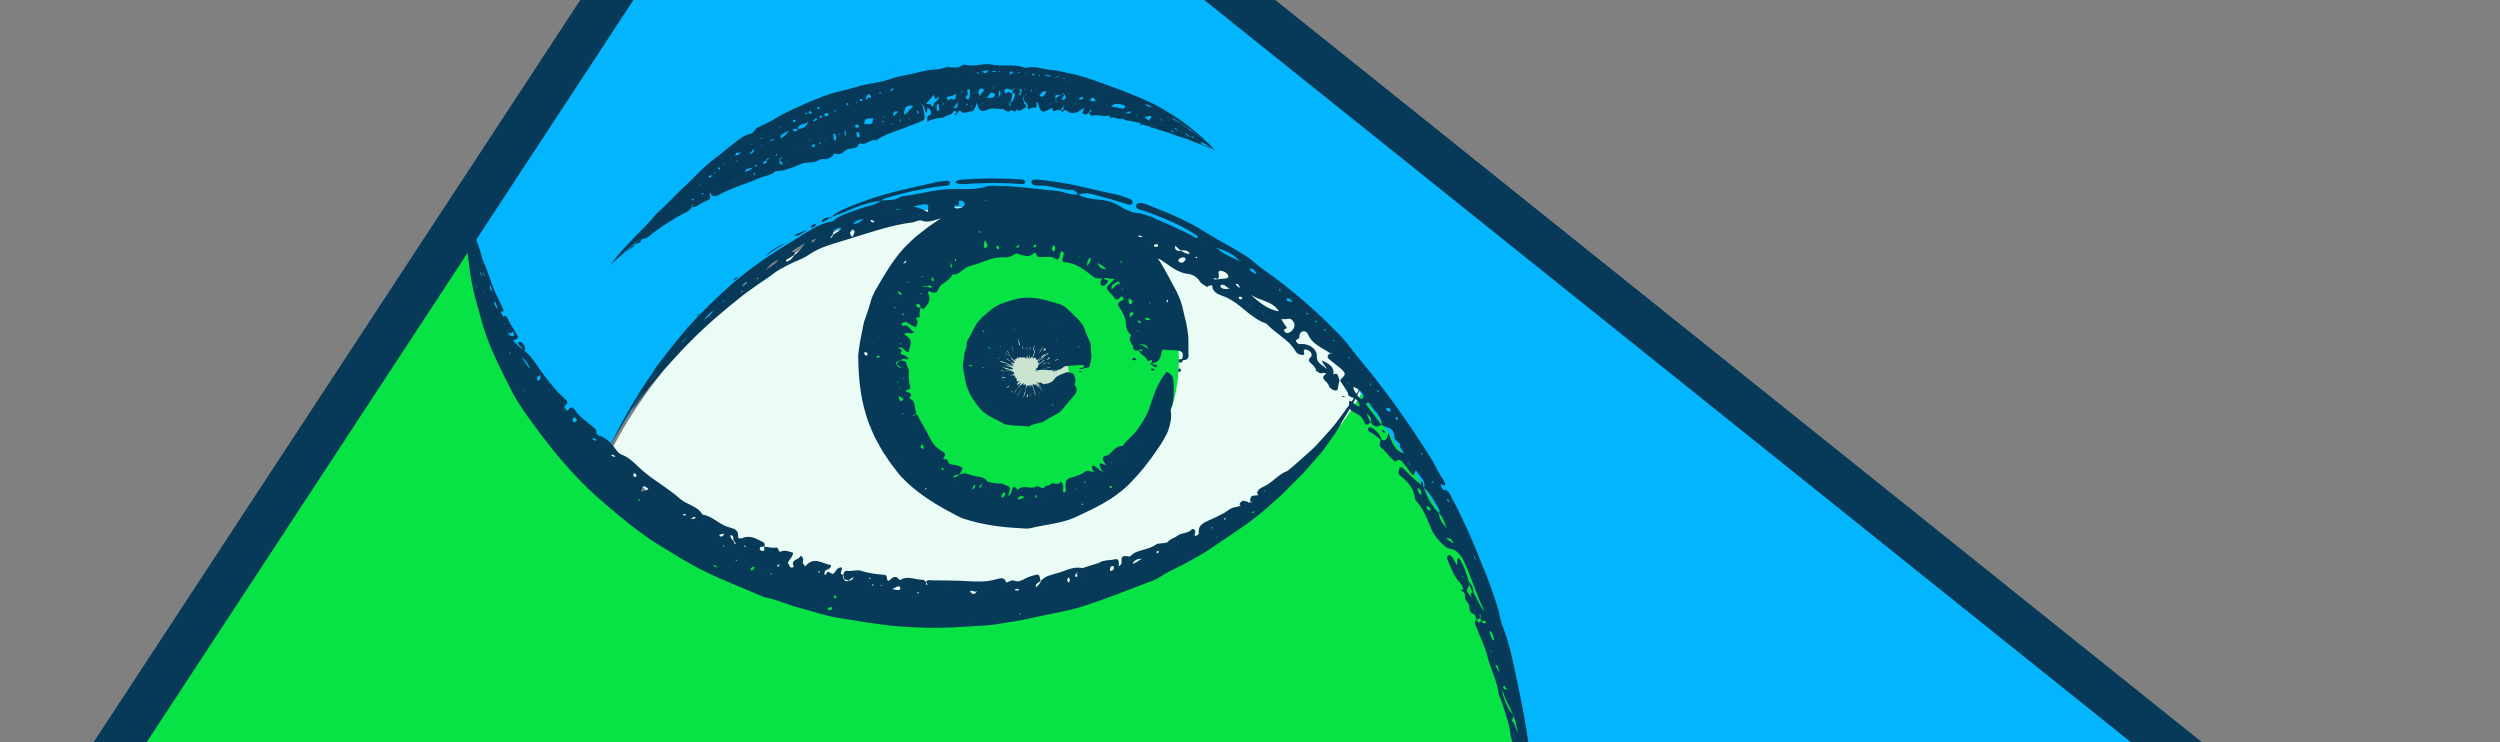 <svg viewBox="0 65.75 450.42 133.751" xmlns="http://www.w3.org/2000/svg" data-name="Calque 2" id="Calque_2" style="max-height: 500px" width="450.42" height="133.751">
  <rect x="0" y="65.75" width="450.42" height="133.751" fill="#808080" stroke="none"/>
  <defs>
    <style>
      .cls-1 {
        fill: #cbe4d0;
      }

      .cls-2 {
        fill: #07e344;
      }

      .cls-3 {
        fill: #03b5fd;
      }

      .cls-4 {
        fill: none;
        stroke: #073a59;
        stroke-miterlimit: 10;
        stroke-width: 8px;
      }

      .cls-5 {
        fill: #073a59;
      }

      .cls-6 {
        fill: #ebfcf6;
      }
    </style>
  </defs>
  <path d="M246.65,137.46s-28.83,34.57-64.06,37.81c-47.38,4.36-72.71-27.86-72.71-27.86,0,0,21.19-45.88,72.71-47.76,35.35-1.29,64.06,37.81,64.06,37.81Z" class="cls-6"/>
  <circle r="27.15" cy="130.87" cx="185.25" class="cls-2"/>
  <path d="M83.17,107.53s3.84,12.87,16,30.87c25.13,37.19,82.88,43.5,105.3,31.36,22.41-12.14,34.79-21.68,41.17-33.86,0,0,12.24,11.01,20.04,33.11,7.8,22.1,10.83,40.17,11.57,50.71l-268.81,2.67,74.73-114.86Z" class="cls-2"/>
  <path d="M84.78,107.09s3.13,17.8,11.79,28.21c8.66,10.41,11.69,13.39,11.69,13.39,0,0,15.9-30.01,39.15-40.17,23.25-10.16,70.44-7.86,89.5,17.01,19.06,24.87,35.18,50.08,37.76,73.47l2.58,23.39,143.73-2.43L149.57,2.73l-64.78,104.36Z" class="cls-3"/>
  <circle r="7.27" cy="132.8" cx="185.25" class="cls-1"/>
  <g>
    <g>
      <path d="M190.61,132.58c-.16.05-.41.03-.59.02-.12-.02-.23-.03-.34-.04h-.39s.39-.07.39-.07c.11-.1.09-.11-.18-.08-.23.03-.54.08-.58.05-.16-.13-1.23-.04-1.32-.1l.69-.09h.09s-.06,0-.06,0c-.16,0-.22-.04-.75.1-.51.1-.75.13-.79.12-.18.03-.16.02,0-.03-.05-.06-.75.13.09-.2.07-.03,0-.02-.05-.01-.4.09-.25,0-.03-.17.37-.28.25-.37.22-.47-.02-.04.07-.16.8-.67.24-.17.54-.39.4-.36-.05.01.05-.14-.4.24-.4.33-.72.53-.68.46.08-.17-.08-.13-.1-.2-.03-.07.18-.32.95-1.1.16-.17.33-.34.61-.63-.4.23-.73.46-1.04.7.02.01.03.05.08.04.05-.01.28-.2.07.06-.14.17-.41.46-.59.63-.25.25-.34.31-.28.2.07-.13.32-.46.58-.8-.46.42-.61.53-.64.42-.09-.24-.24-.6-.61-.26-.13.13-.08-.04.35-1.39l.04-.11-.04.09c0-.15.03-.57-.23.38-.2.72-.35,1.13-.35.92-.01-.38-.21.03-.3.07-.07.02-.15.41-.12-.45,0-.27-.04-.1-.06.02-.17.78-.21.49-.36.13-.04-.12-.09-.23-.11-.02-.05.54-.15.39-.28.24-.36-.33-.44.21-.91-.15-.3-.16.06.64-.62-.04.28.63-.34.16-.24.54.05.16.28.46-.69-.3-.46-.35-.13.01-.02.12.79.78.59.72.5.81-.03.03-.3-.11-.65-.33-.07-.09-.16-.21-.58-.45-.08-.05-.18-.06-.15-.02.11.18.48.3.72.46.22.21.14.26.48.5.33.22-.7-.28-.35-.05.42.26.42.3.44.36,0,.02,0,.04,0,.06-.7-.26-1.29-.56-1.93-.83l-.09-.05.08.05c-.12,0-.68-.19-.52-.05.24.2.53.19.8.29.72.28.9.46,1.56.69-.12.05-.92-.26-1.24-.32l.07.06-.22-.08s-.12,0-.12,0c2.15.76,1.28.63,1.41.82-.84-.11-.87-.23-1.44-.34-.16-.03-.44-.08-.47-.07-.09.02.18.06.32.1.79.16-.35.09.41.24.47.09,1.06.18,1.24.26-.3.02-1.19-.17-1.27-.06-.28-.02-.53-.03-.72,0-.33,0-.29.06-.03.11q.1.11.85.15c-.31-.05-.57-.1-.82-.15l.06-.1h.69c.4.03.88.09.89.13.03.1.64.18.55.24-.11.11-.06.23.09.32.04.02-.01.04-.43.11-.6.1-.63.13-.28.1.6-.05.95-.1.34.09-.18.06-.05.04.05.03.9-.12.22.15.41.21.02,0-.19.09-.29.15-.13.07-.55.2-.48.22.01,0,.37-.16.51-.23.11-.03.32-.1.32-.09.1.15.34.18.24.44-.07.21,0,.38.36.23.13-.05.35-.21-.4.6l-.08.07.06-.05c.06.01.41-.34.21-.02-.16.27.1.07.28-.09.14-.12.23-.19.3-.23.16-.09.15-.09-.59,1.08-.21.26-.29.22-.74.89.27-.27.46-.47.72-.85.55-.7.65-.71.76-.75.17-.03.5-.67.34.1.09-.02.19-.08.27-.12.15-.37.12.07.18.17.05.09-.09,1.05-.21,1.67l-.02.09.02-.06c.05-.13.1-.23.15-.58.12-.82.2-1.68.22-.76,0,.06.02.09.03.04.1-.56.14-.5.21-.43.06.08.15.23.18-.08,0-.04.01-.04.03,0,.05.15.2.64.19.43-.04-.54.08-.16.07-.42-.04-.41.32.63.21-.02-.03-.14.1.23.18.46.1.3.18.57.24.82.06.25.13.57.22.65.05.04.02-.16-.09-.52-.38-1.26-.51-1.64-.35-1.53.15.1.34.19.37.03.02-.09.43.48.64.65l.05.05-.06-.08c-.29-.4-.49-.72-.51-.81-.01-.06.18.17.38.45l.06.09-.04-.07c.15.09.63.85.75.84l.2.26.05.09-.03-.07s-.04-.07-.06-.1l-.17-.2c-.08-.1-.16-.21-.22-.29-.73-1.05-.77-1.02.24-.04-.84-.96-1.13-1.36-.83-1.13.31.22.31.09.37.05.07-.04.19-.03.78.32.07-.19.62-.07.9-.21.31-.15.73-.33.9-.63.24-.44.6-.76,2.34-1.36,1.02.09,1.27.33,1.32.58.1.47.4,1.03.08,1.47-.04.06-.08.13-.01.21.8,1.02.09,1.77-.45,2.34-.65.72-1.19,1.44-1.8,2.16-.86.98-2.15,1.26-3.18,2.03-.8.56-1.76.31-2.64.94-.16.11-.34.06-.51.03-1.23-.14-2.51-.08-3.84-.33-.16-.03-.3-.1-.44-.19-1.07-.65-2.28-1.08-3.37-1.88-.6-.44-1.02-1.06-1.48-1.65-.67-.83-1.22-1.79-1.61-2.82-.45-1.19-.56-2.44-.79-3.74-.13-.74.18-1.45.21-2.19.02-.72.47-1.3.44-2.07,0-.26.09-.49.21-.69.65-1.05,1.06-2.28,1.88-3.32.68-.83,1.52-1.49,2.37-2.18,1.14-.95,2.6-1.32,4-1.76,2.09-.64,4.32-.37,6.39.25,1.12.35,2.43.51,3.28,1.41.61.63,1.27,1.16,1.86,1.77.59.6,1.11,1.28,1.35,2.12.21.71.56,1.33.84,1.98.29.65.13,1.44.26,2.09.12.69-.06,1.43-.25,2.1-.05.24.14.56-1.04.6-.12.1-.22.2-.61.17-.17-.01-.25-.06-.18-.12.11-.1.39-.08.62-.11.39-.43.26-.53-.83-.48-.8.04-1.66.17-2.42.19h-.09s.06.01.06.01c-.56.31-.4.62-2.07.77-.02.01-.02.03,0,.04.17,0,.35-.01.52-.02.25,0,.44.02.28.07ZM189.78,135.62v-.03s-.07-.02-.07-.02l.07.05ZM188.92,135.96l.04.02-.06-.05.02.04ZM187.99,135.39v-.03s-.06-.03-.06-.03l.06.06ZM187.92,135.62l.24.26.05.07-.03-.06s-.05-.07-.08-.1l-.19-.19-.07-.05.08.07ZM189.77,138.87s.05,0,.08-.02c-.1-.1-.21-.22-.3-.3-.04-.04-.06,0-.08,0,.12.2.22.26.3.32ZM187.51,136.3h.02s-.07-.09-.07-.09l.05.09ZM187.23,136.51c.03.05.07.12.11.17-.04-.08-.07-.16-.11-.25-.06-.12-.09-.17-.11-.16.04.08.07.15.11.24ZM187.05,137s.04.07.05.08c.04.02.03-.03-.02-.11-.01-.03-.02-.02-.03-.02v.06ZM188.2,139.71s.05.07.06.07c.05.02.04-.04,0-.13-.02-.03-.03-.01-.05-.02v.07ZM186.08,136.68v.02s-.01-.12-.01-.12v.1ZM185.89,136.96l.02.11v-.1s-.02-.02-.02-.02ZM185.61,137.05c0,.05.04.09.04.05,0-.06,0-.19-.01-.3-.01-.14-.03-.2-.04-.16-.01.1-.02.22,0,.41ZM184.97,137.34c.11.14.19-.29.26-.35v.08s0-.11,0-.11c-.08-.3-.13-.36-.26.38ZM184.45,136.98c-.05.22-.06.38-.02.33.06-.07.12-.3.17-.61.03-.18.06-.39.02-.34-.05.07-.12.4-.18.62ZM183.83,136.94v.02s.04-.11.04-.11l-.04.09ZM183.8,136.5c0,.05.09-.13.16-.33l.12-.34c.04-.1.02.05.11-.2l-.1.18c-.04.09-.08.17-.13.26-.07.15-.17.37-.16.43ZM183.28,137.23c.17-.3.31-.59.46-1-.2.32-.34.62-.46,1ZM183.22,136.21l.04-.04.05-.08-.04.04-.05.08ZM182.37,137.38l.06-.07.06-.07-.05.04-.07.09ZM179.37,139.76s-.03,0-.05-.01c-.04.03-.08.06-.11.1-.02.02-.03.07-.02.07.06,0,.13-.07.17-.16ZM182.33,136.17c-.05.07-.15.19-.15.21,0,.03.05.02.07.03.13-.13.19-.21.17-.23-.02-.02-.06,0-.09,0ZM182.43,135.74l-.08.09.08-.07h0ZM181.96,135.54h.04s.02-.05.02-.05l-.06.05ZM177.74,138.35l.02-.05-.07.05h.05ZM181.74,135.26c-.53.43-.51.51.02.19l.08-.04-.06.02c-.21.09.19-.26-.04-.17ZM181.57,134.73h.03s.04-.04.04-.04l-.07.04ZM180.54,134.39s-.03.03-.01.03c.1-.01.19-.04.23-.08.01,0-.05,0-.07,0-.05.02-.11.03-.14.05ZM180.86,134.11h0s.1-.02.1-.02l-.1.02ZM180.6,133.68c-.02.06-.05.1-.02.13.04.04.09.08.51-.05.27-.08.21-.1.04-.09-.14,0-.29,0-.53,0ZM180.73,133.33h.07c.11,0-.02.06.23.02l-.2-.02h-.1ZM180.64,133.14s-.07.02-.06.03c.01.03.08.03.17,0,.03,0,.02-.02,0-.03-.01,0-.07,0-.11,0ZM181.68,133s.04.01.06.01c.03,0,.07-.01.1-.02,0,0,.03-.02,0-.02-.09,0-.15,0-.15.02ZM177.24,131.91c-.19-.02-.32,0-.36.04,0,0,.07.03.12.04.17.03.35.04.4,0,.02-.01-.1-.05-.16-.07ZM174.92,131.52c-.26-.04-.41-.02-.37.06.03.05.17.13.3.15.18.04.36,0,.33-.06-.03-.05-.19-.11-.27-.15ZM175.81,130.98l-.07.02.09.02-.02-.04ZM180.81,131.77l-.15-.03s.02.02.05.04c.12.04.2.05.2.03,0,0-.07-.03-.1-.04ZM179.88,130.23c-.12-.07-.2-.09-.15-.04.03.03.15.09.23.14.13.07.19.08.16.05-.08-.05-.16-.1-.25-.15ZM178.33,129.34l-.14-.06s.01.04.04.06c.1.08.17.1.18.07,0,0-.05-.05-.08-.07ZM178.19,128.99v.04s.07,0,.07,0l-.07-.04ZM178.09,128.23c-.12-.07-.18-.06-.11.02.16.17.38.31.65.43-.12-.14-.28-.3-.54-.45ZM181.85,130.42l.05.05.08.07-.05-.05-.08-.07ZM181.2,129.73s-.1-.06-.1-.06c0,0,.03.04.04.06.04.03.1.08.11.09.08.04.06,0-.05-.09ZM178.75,127.77c-.08-.03-.07.01.04.11.03.02.1.06.1.05,0-.01-.02-.05-.04-.08-.04-.03-.09-.08-.11-.09ZM182.03,129.84c-.36-.3-.49-.34-.64-.38-.11-.07-.23-.15-.32-.19-.07-.03,0,.05.1.11.11.07.17.08.26.12.14.04.76.62.6.34ZM180.32,128.18s-.08-.08-.11-.09c-.11-.07-.11-.05,0,.07.03.03.08.06.1.07.02,0,0-.03,0-.04ZM177.2,125.22l.05.09-.2.16-.07-.02.09.05c.23.08.35.08.19-.19l-.06-.1ZM181.57,129.02c-.07-.05-.18-.13-.17-.11.01.08.15.24.34.43.12.12.18.16.12.08-.09-.13-.19-.27-.29-.41ZM181.94,128.48l.03.06.05.08-.02-.06-.05-.08ZM182.21,128.31l.04.08c.05.11.08.21.14.33.05.1.12.25.23.33.02.01-.05-.12-.1-.21-.08-.13-.17-.29-.26-.43l-.06-.1ZM182.46,128.26c-.05-.1-.11-.16-.1-.11,0,.04.05.13.08.2.07.11.12.17.11.12,0-.04-.04-.12-.08-.2ZM182.79,125.25s.02-.06,0-.09c-.03-.14-.07-.21-.11-.2-.01,0-.02.05,0,.09.03.14.07.21.11.2ZM183.38,126.66c.07.47.11.81.3,1.37.13-.14.15-.13-.3-1.37ZM184.25,128.13c-.05-.12-.07-.07-.05.09.02.18.07.32.11.41.05.11.07.11.05-.07-.03-.18-.07-.33-.11-.44ZM185.05,128.49c0-.13-.02-.19-.04-.14-.02.06-.04.15-.05.25,0,.08,0,.18.03.19.03.02.05-.08.06-.3ZM185.63,128.53c.02-.29.02-.36-.01-.29-.03.08-.07.15-.08.28-.03.23,0,.3.02.23.03-.06.05-.18.07-.22ZM186.26,128.67c.04-.22.12-.56.1-.68-.02-.12-.09.15-.14.38-.07.3-.12.58-.08.63.02.03.06-.08.12-.33ZM186.73,129.62l-.03.02-.02.06.04-.09ZM187.2,128.68l-.12.15-.05.1.05-.07c.05-.08.02.07.13-.18ZM187.2,129.07l-.03.03v.04s.03-.07.03-.07ZM190.21,123.88c.07-.08.07.11.19-.14l-.18.12-.07.07.07-.05ZM187.84,128.31s-.04-.04-.05,0c-.28.45-.49.88-.66,1.3.29-.49.56-.9.71-1.29ZM188.39,128.82c.1-.33-.15-.2-.28-.31-.26.68.09.35.28.31ZM190.5,126.84c.07-.1.06-.13-.02-.08-.03.02-.09.08-.11.11-.07.1-.06.13.02.08.04-.04.09-.08.11-.11ZM188.78,129.59l.05-.12c.25-.41-.28.09-.54.33-.33.29-.67.64-.76.84.49-.48.93-.94,1.3-1.17-.02.05-.23.24-.04.11ZM188.74,129.86s.09-.09.09-.09c0,0-.02,0-.05.02-.11.07-.16.13-.13.13,0,0,.06-.04.09-.06ZM191.6,129.27s-.08.06-.09.07c0,.02.02.01.03.02.04-.02.09-.05.12-.07.1-.09.08-.09-.06-.02ZM188.98,130.41c.35-.29.2-.29-.07-.21-.25.28-.46.47-.19.36.04-.01.22-.12.26-.16ZM187.74,131.52l.09-.05c.19-.11.39-.23.56-.33.17-.11.31-.22.06-.11-.2.09-.43.23-.52.31-.08.07-.09.1-.14.15l-.07.04ZM194.32,128.38c.05-.06.12-.12.16-.17.06-.08,0-.09-.12-.03-.07.03-.14.12-.15.15,0,.03.07.03.11.05ZM189.07,131.19c.12-.09.1-.12-.08-.08-.08.02-.23.09-.25.12-.05.06.14,0,.33-.04ZM190.81,130.49c-.16-.04-.35,0-.7.13-.02,0-.1.08-.08.09.06.04.35-.07.78-.22ZM188.27,131.71s.03-.02.01-.02c-.09.02-.18.05-.21.08-.01,0,.04,0,.06,0,.05-.02.11-.04.14-.05ZM186.96,132.42l.07-.02h-.08s.01.02.01.02ZM189.27,132.05c-.07-.14-.58-.07-1.34.1l-.09.02h.06c.62-.13.87-.11,1.38-.12Z" class="cls-5"/>
      <path d="M186.94,132.59c-.07,0-.22.01-.36.03-.17.02-.33.04-.34.05-.01.01.21-.01.47-.04.14-.02.35-.04.23-.04Z" class="cls-5"/>
      <path d="M194.87,132.7s-.02-.08-.09-.1c-.2-.03-.3.02-.35.07-.06.05-.07.1.1.13.29.02.33-.04.35-.1Z" class="cls-5"/>
      <path d="M189.91,132.68c-.16,0-.33,0-.42.02,0,.03.14.04.32.04.1,0,.26,0,.3-.02.11-.03-.06-.04-.21-.05Z" class="cls-5"/>
    </g>
    <g>
      <g>
        <path d="M84.35,102.88c-.02-.27,0-.13.03.05.02.14.04.29.06.44l.05.27v.27c.07.71.08.8.09.71,0-.08,0-.29.04,0,.2,1.2.49,1.93.76,3.11l-.17-.36-.03-.1.03.12c.09.34.21.87.19.38.07-.07.14.19.3.7.08.17.13.33.14.49.35,1.15.82,2.28,1.05,3.41.02.1.12.36.2.51.25.53.47,1.06.65,1.6.2.53.41,1.06.58,1.58.5,1.63,1.29,3.19,2.03,4.75.35.69.55,1.14.08,1.06-.15-.03-.28.07,0,.49.12.18.28.65.42.37.12-.24.51.13.68.51.37.89.94,1.66,1.42,2.48.5.83.44,1.06-.11,1.2-.12.03-.22.1-.4.19.61.67,1.24,1.2,1.83,1.75-.14-.21-.28-.44-.44-.64-.18-.24-.51-.46-.47-.71.03-.17.23-.23.41-.18.26.06.55.39.72.74.2.43.12.69-.02.9.75.53,1.3,1.21,1.95,2.11.78,1.12,1.53,2.27,2.41,3.33.43.54.86,1.07,1.31,1.59.47.5.97.99,1.48,1.46.8.72.78.88.05,1.52h-.11s.12.03.12.03c.22.4.45,1.08.82.47.28-.46.73-.42,1.11.18.68,1.06,1.7,1.71,2.6,2.49.56.51,1.33.8,1.25,1.64-.03.27.27.37.49.45,1.42.45,2.28,1.49,3.09,2.6.27.35.51.66.98.83,1.22.43,2.18,1.43,3.02,2.2.57.54,1.17,1.05,1.78,1.53.62.48,1.28.91,1.91,1.36,1.27.92,2.58,1.75,3.73,2.8,1.25,1.16,3.21,1.3,4.1,2.9,1.83.25,2.98,1.8,4.72,2.27.69.2,1.83.36,1.69,1.61-.07.59.63.41.83.33,1.35-.54,2.44.13,3.57.69.46.21.47.52.33.9-.4-.05-.81-.08-.83.43,0,.1.25.29.4.31.73.1.29-.48.44-.72.68-.04,1.35.27,2.04.12.64-.15.41.96.92.73.59-.27,1.08-.14,1.62.02.18.05.35.11.62.19-.09.75-.74,1.21-.97,1.85l-.12.07.13-.04c.3.22.23.82.7.79.69-.05.11-.55.19-.83.2-.74,1.18-.63,1.37-1.3.93.43.2,1.08.51,1.52h.27s-.17.18-.17.18c.1.07.29.2.29.2,1.51-1.9,3.03-.46,4.61-.22,0,.88-.97.66-1.14,1.21-.05.16-.08.44,0,.49.24.15.27-.12.34-.25.4-.72.93.6,1.41-.07.29-.42.59-.96,1.27-.97.41.42-.65,1.06.28,1.39-.02.29.03.56.22.8.16.38.42.39.74.19q.72.06,1-.66c-.39.23-.7.43-1.02.62l-.67-.2-.23-.77c.05-.41.32-.82.67-.75.89.16,1.76-.27,2.59,0,1.32.47,2.69.58,4.06.72.36.03.51.11.55.54.06.62.21.69.53.38.56-.53,1.05-.84,1.65-.1.18.22.28.09.42.01.67-.37,1.33-.31,1.99-.2.66.1,1.32.3,1.98.28.13,0,.28.23.42.36.18.16-.14.56.27.55.08,0-.05-.4-.24-.57.15-.1.3-.3.44-.29,1.11.1,2.23.02,3.34.06,1.11.05,2.23.02,3.35.1,1.88.12,3.71.22,5.51-.31.69-.18,1.51-.49,1.83.53l-.06.11.1-.08c.51-.07.84-.56,1.55-.27.58.25,1.27-.12,1.85-.43.43-.22.9-.4,1.37-.53,1.13-.31,1.14-.29,1.38.95-.28.34-1,.45-.84,1.18.44-.41.79-.71.9-1.15.69-.91,1.94-1.12,2.9-1.4,1.48-.39,2.87-1.3,4.55-.92l3-.94c.86-.59,1.96-.42,2.89-.66.8-.19.76.65.68,1.23l-.04.1.09-.08c.23-.2.49-.38.47-.67-.04-.71-.1-1.42,1.27-1.08.09.02.29-.02.35-.08.59-.67,1.43-.87,2.25-1.11.82-.25,1.68-.46,2.34-.97.09-.07.23-.12.34-.14.61-.1,1.59-.09,1.77-.32.45-.59,1.2-.67,1.67-1.07.76-.66,1.96-.38,2.66-1.2.15-.17.42,0,.53.12.14.17.13.39.04.62-.08.23-.2.54.3.38.25-.08.41-.3.39-.58-.06-.98.31-1.49,1.67-2.09,1.31-.6,2.66-1.16,3.82-2.02.75-.51,1.35-.41,2.02-.66l.11-.03h-.09c-.26-.18-.23-.45.19-.76.31-.23.53-.17.62,0l-.02.09.05-.09c.57-.26.33.5,1,.08.05.04.08.09.1.15l-.03.1.07-.11s.05-.09.03-.11c-.04-.03-.1-.04-.15-.06-.04-.05-.13-.08-.13-.15.05-.92.14-.95,1.48-1.03-.51-.46-.02-1.11.79-1.47,1.64-.68,2.86-2.38,4.44-2.9,1.48-1.2,2.84-2.42,4.22-3.68.86-.75,1.59-1.61,2.35-2.45.75-.86,1.55-1.68,2.24-2.6.95-1.32,1.97-2.62,2.89-3.95.85-1.37,1.69-2.71,2.42-4.04-.21.39-.62,1.22-1.07,2.11-.44.85-.85,1.73-1.29,2.58-.49.82-.99,1.65-1.51,2.47-.14.22-.3.47-.41.68-.64,1.34-1.55,2.53-2.4,3.78-.45.61-.87,1.24-1.35,1.82-.5.56-1,1.13-1.49,1.69l-1.76,2-1.88,1.88-1.87,1.89-1.98,1.77c-3.49,3.27-7.61,5.7-11.5,8.41-1.43.9-2.93,1.7-4.41,2.51-1.52.75-3.04,1.46-4.47,2.41-.5.33-1.1.55-1.68.74-4.2,1.58-8.35,3.3-12.67,4.6-.52.16-1.06.29-1.6.41-2.1.52-4.22.86-6.32,1.34-1.05.24-2.11.48-3.17.64l-3.2.53c-.6.09-1.19.19-1.79.25l-1.8.11c-1.2.07-2.41.13-3.61.22-1.72.14-3.47.1-5.21.15-1.74-.07-3.48-.08-5.22-.23-3.96-.28-7.85-1.03-11.77-1.63-2.18-.4-4.32-1.14-6.46-1.71-2.04-.47-3.92-1.43-5.98-1.85-.68-.13-1.33-.43-1.97-.71-.83-.38-1.67-.73-2.51-1.06-.83-.37-1.66-.72-2.5-1.07-1.69-.67-3.31-1.46-4.95-2.25-1.33-.68-2.61-1.45-3.91-2.19-1.28-.77-2.53-1.58-3.82-2.33-3.35-2.12-6.44-4.66-9.44-7.23-4.45-3.73-8.3-8.13-11.78-12.75-.95-1.28-1.91-2.56-2.83-3.86-.87-1.35-1.77-2.65-2.45-4.09-2.09-4.1-4.18-8.22-5.36-12.64-.29-.94-.5-1.93-.79-2.88-.13-.48-.28-.96-.4-1.45-.11-.49-.22-.98-.32-1.46-.46-1.94-.62-3.88-.89-5.82-.08-1-.15-2.01-.23-3.02-.03-1-.01-2.01-.03-3-.04-.72.04-1.75.1-1.61.02-.29.03-.64.04-.47,0,.08.01.29,0,.49-.01.33-.03.2-.04.21-.06,1.35.01,1.64.14,2.03.11.28.21.24.36.7l.02.07-.02-.1c-.03-.58-.11-1.3-.17-1.92-.04-.62-.04-1.14-.01-1.3,0-.09-.02-.17-.03-.26-.01-.02-.02-.02-.03-.07-.02-.08-.04-.28-.06-.55ZM234.7,148.98l.08-.1-.09.06v.04ZM230.76,152.35l.1-.06-.02-.03-.08.09ZM229.28,152.98s.06-.06.09-.09l-.1.05v.05ZM227.77,154.17s.08.09.11.14l-.05.09.07-.1s.05-.09.03-.1c-.04-.03-.1-.04-.15-.06l-.12.04h.11ZM225.87,158.11c.08-.02.18-.11.28-.18-.12,0-.23-.04-.37-.02-.06,0-.18.1-.25.15,0,.16.2.09.35.05ZM222.86,157.82l.09-.04-.06-.04-.03.09ZM220.57,159.33s.11.03.18.05c.02-.08.06-.15.06-.23,0-.1-.06-.1-.19-.03-.02.07-.07.16-.05.21ZM218.19,160.94c.05,0,.1,0,.15-.02.16-.06.21-.13.13-.16-.02,0-.1.04-.16.06l-.13.11ZM219.14,162.61s.1,0,.15-.02c.16-.07.21-.14.13-.17-.02,0-.1.04-.16.07l-.12.12ZM212.22,163.54l.09-.03-.06-.07-.03.09ZM210.52,164.51l.06.07.03-.09-.08.02ZM208.44,165.41s.24-.03.28-.08c.06-.07.05-.18.03-.25-.03-.1-.14-.11-.25-.03-.12.13-.21.27-.06.36ZM204.02,167.32c.82-.17,1.15-.64,1.65-.86l.13.02-.1-.05c-.7,0-1.27.13-1.67.9ZM199.97,168.38c.02.19.17.28.37.18.29-.15.42-.38.34-.63-.04-.14-.17-.29-.37-.19-.3.14-.26.43-.34.64ZM195.42,169.74h.09s-.05-.1-.05-.1l-.04.1ZM193.9,169.68c.21,0,.26-.19.18-.36l-.15-.29c.04-.1.36-.03.22-.24l-.25.23c-.06.1-.14.19-.16.29-.04.15-.05.38.16.38ZM192.61,170.74c.17-.35.21-.65-.09-.98-.37.42-.29.71.09.98ZM188.61,170.7l.09-.07.05-.09-.09.07-.05.09ZM188.06,172.12l.09-.1.08-.09-.11.07-.05.12ZM183.82,176.22s-.11.02-.16.04c-.02.05-.06.1-.05.14,0,.02.1.06.14.05.15-.06.18-.15.08-.23ZM182.84,171.94c.06.08.11.22.18.22.17,0,.35-.04.5-.07.06-.18,0-.27-.15-.25-.18.01-.35.06-.53.1ZM181.17,171.71l.04.11.05-.11h-.09ZM177.51,172.18l.11-.04-.12-.04v.08ZM175.78,177.11l-.12-.04v.08s.12-.04.12-.04ZM174.76,172.25c.4.66.81.67,1.24.07l.1-.08-.13.06c-.4.22-.79-.28-1.21-.04ZM170.52,172.13l.12-.02-.11-.06v.08ZM165.29,172.65s.11.05.14.03c.14-.08.15-.18.02-.24-.04-.02-.1.03-.16.05,0,.05-.03.11,0,.15ZM164.12,172.16h.08s-.03-.1-.03-.1l-.06.1ZM160.77,171.89c.4.08.63.15.86.16.31.02.7.03.55-.44-.09-.3-.37-.28-.62-.14-.21.11-.43.23-.79.42ZM158.49,171.34l.12-.04c.08-.1.34.09.32-.17l-.34.13-.09.08ZM157.07,171.16c.05.03.1.09.15.09.19.02.24-.04.12-.15-.04-.03-.12-.04-.18-.04-.04,0-.07.06-.1.09ZM156.71,170.03c.05,0,.12-.02.17-.03-.03-.04-.06-.08-.08-.12-.06-.01-.13-.05-.18-.03-.13.07-.1.14.08.17ZM150.24,173.14c-.04.19.03.34.23.42.03.01.12-.04.15-.08.08-.16.1-.34-.09-.44-.06-.03-.18.06-.28.1ZM149.2,175.29c-.09.25,0,.42.23.43.16,0,.38-.09.46-.21.11-.16-.01-.38-.23-.39-.16-.01-.33.12-.46.17ZM147.15,173.91l.09.09.05-.08h-.14ZM147.43,168.72v.16c.06,0,.14.02.18,0,.15-.08.13-.17-.03-.22-.04-.01-.1.04-.15.07ZM140.05,167.64c-.09.11-.04.22.1.2.09-.01.18-.11.23-.2.08-.13.04-.2-.08-.21-.09.07-.18.13-.25.21ZM138.85,169.04v.16c.05,0,.12.03.17,0,.15-.06.15-.15-.02-.22-.04-.02-.1.03-.15.05ZM137.77,168.88l.12.03-.07-.09-.05.07ZM135.23,168.31c-.03.13.1.24.24.19.3-.11.44-.33.4-.66-.32.05-.57.17-.64.46ZM135.67,163.85l.13-.02.12-.05-.13.02-.11.06ZM134.12,164.14s0,.12.02.13c.05.02.11,0,.17,0,.03-.04.09-.09.07-.12-.08-.13-.18-.14-.27-.02ZM132.52,166.74c.08.13.18.14.27.02.02-.03,0-.12-.02-.13-.05-.02-.11,0-.17,0-.03.04-.09.09-.08.11ZM131.6,162.16c-.07.47.26.77.56,1.07.06.16.09.34.19.49.08.12.22.07.18-.07-.05-.16-.19-.3-.29-.44-.31-.3.2-.95-.63-1.05ZM130.29,164.04s-.05.1-.03.14c.05.17.14.19.22.06.02-.03,0-.11-.03-.15-.03-.03-.1-.04-.16-.06ZM128.29,167.63l.14-.03.71.43.07.1v-.11c-.17-.33-.39-.54-.78-.43l-.13.04ZM129.58,162.09c.07.12.1.28.18.3.28.08.49-.04.62-.26.08-.14.03-.24-.1-.21-.23.04-.46.11-.7.17ZM126.02,160.29h.12s.11-.04.11-.04h-.13s-.11.04-.11.04ZM124.35,159.25l.13-.02c.18-.01.37,0,.55-.04.15-.03.39-.06.22-.3-.03-.04-.24,0-.34.04-.16.07-.29.18-.44.27l-.11.05ZM123.12,158.4c-.1.06-.06.18.09.21.1.02.21-.02.32-.03.08-.09.05-.19-.09-.22-.1-.02-.23,0-.31.04ZM115.2,155.73c-.06-.01-.14-.05-.17-.03-.11.07-.1.17.03.26.04.03.13.05.16.03.11-.07.1-.17-.02-.27ZM115.48,154.29c.55-.1,1.06-.08,1.34-.51-.98-.62-.98-.62-1.34.51ZM114.11,151.44c.07.19.23.27.41.24.2-.04.16-.22.11-.38-.06-.18-.19-.28-.39-.25-.15.08-.18.22-.12.39ZM110.14,147.68c-.07.08-.04.17.1.23.16.07.33.12.49.16.13.02.14-.06.02-.18-.19-.18-.39-.25-.61-.2ZM106.84,144.63c-.14.17-.12.27.02.34.16.08.37.2.48.16.19-.07.06-.25-.11-.35-.15-.09-.32-.12-.39-.15ZM103.31,141c-.07.17-.23.35-.08.63.15.29.36.21.5.11.18-.13.27-.33.02-.63-.13-.16-.28-.21-.45-.11ZM99.42,135.8l.1.09-.03-.11-.07.02ZM98.71,136l.3.19h.1s-.1-.04-.1-.04c-.1-.02-.19-.31-.29-.15ZM98.1,134.85l.09.08-.05-.11-.04.03ZM94.55,136.27c-.09-.03-.19-.34-.28-.18l.28.2.1.04-.1-.07ZM96.74,134.08c0,.06.19.26.21.25.35-.08.52-.32.36-.99-.27.22-.63.22-.57.74ZM94.05,130.01c.25.77.81,1.34,1.46,2.28-.33-1.16-1-1.65-1.46-2.28ZM91.79,129.22c-.02.1.03.2.13.27.03.02.08.02.09,0,.02-.1-.03-.19-.13-.27-.03,0-.08-.02-.09,0ZM91.38,125.21l.13.34c.2.8.54.68.77.75.3.08.51-.04.15-.82-.25.22-.43.53-.92.08-.04-.12.06-.21-.14-.35ZM90.88,124.06s-.03.05-.02.07c.02.05.06.11.09.13.1.07.11.02.03-.12-.02-.04-.06-.06-.1-.08ZM87.25,118.48s.02-.06.01-.1c0-.04-.04-.1-.06-.15-.01.02-.03.02-.03.05,0,.13.02.21.08.2ZM89.02,120.07c0,.43.23.86.63,1.48-.11-.59-.17-1-.49-1.44-.04-.06-.14-.08-.14-.04ZM88.34,117.05v.07c-.04.12-.08.22-.09.38,0,.16.02.42.19.59.15.14.19.02.13-.23-.05-.22-.14-.47-.22-.71v-.1ZM85.84,116.99c0,.09,0,.18,0,.29.01.15.06.28.1.26.02-.01.02-.16,0-.25-.02-.09-.07-.19-.1-.29ZM86.99,114.7c.04.3.16.57.3.8.06.1.1.05.06-.08-.09-.32-.25-.51-.36-.72ZM86.43,114.66c.17.54.35.79.48.85,0,0-.03-.21-.07-.3-.15-.36-.23-.41-.41-.55ZM86.69,112.95s.03.11.04.14c.06.12.09.12.06,0,0-.04-.04-.09-.06-.14-.01,0-.03-.01-.03.01ZM85.72,108.7v.06s.03.05.03.05l-.03-.11ZM85.11,107.68c.22,1.18.46,1.57.62,1.68l.03.06-.04-.1c-.17-.25-.44-.94-.61-1.64Z" class="cls-5"/>
        <path d="M84.94,105.43c.04.14.09.28.11.32.03.05.02-.08-.03-.28-.08-.32-.12-.38-.14-.39,0,.06,0,.11.06.35Z" class="cls-5"/>
        <path d="M84.22,101.85c0,.11,0,.26,0,.35,0,.14,0-.05,0-.22,0-.17,0-.3,0-.47,0,.18,0,.23,0,.35Z" class="cls-5"/>
        <path d="M84.32,102.34c.01.07.02.13,0-.11-.02-.16-.03-.24-.04-.37,0-.01,0,.02,0,.09.02.18.03.26.04.39Z" class="cls-5"/>
      </g>
      <g>
        <path d="M276.6,220.99s0-.05,0-.05c-.16-2.21-.27-4.45-.65-6.43-.05-.13-.1-.21-.15-.64-.01-.11-.02-.3,0-.31.05-.01.1.36.15.66.02-.37,0-.88-.08-1.56-.07-.65-.15-.83-.25-.97-.12-.17-.1.16-.06.71.03.33.07.67.1,1.01.1.86.09,1.23.02,1.24-.09,0-.21-.78-.34-1.45-.27-1.51-.62-3.01-.88-4.53-.25-1.51-.57-3.01-.93-4.5-.25-1.03-.1-1.23.08-1.46-.65-1.63-1.28-3.13-1.58-5.41-.25-1.54-.93-3.45-1.49-5.17-.16-.48-.48-1.04-.53-1.41-.27-2.32-1.5-4.49-2.03-6.75-.45-1.74-1.24-3.38-1.92-5.03-.38-.89-.52-1.44-.01-1.51.49.95.57.19.85.25.58.56.58.56.84.09-.35-.32-.55-.06-.84-.12l-.19-.48c.02-.19.06-.36.04-.57-.01-.18-.14-.29-.15-.13-.02.18.04.43.06.65l-.61.29-.38-.96.04-.57v-.14s-.03.11-.03.11l-.03.58c-.76-.24-.83-.39-.99-1.8l.11.1-.11-.12c-.37-.43-.8-.81-.69-1.49.05-.31-.17-.54-.35-.76l-.39-.23c0-.41.21-.16.39,0,.03-.61-.3-1.09-.68-1.49-.91-1-1.38-2.25-1.93-3.51-.32-.69-.39-1.08-.09-1.3.34-.26.7.2,1.02.78.16.3.31.6.48.92.34-.21-.11-1.25.45-1.27.86,1.34,1.37,2.85,1.78,4.37.58.56.85,1.25.85,2.05.72.83,1.02,2.25,1.98,3.29-1.44-3.05-2.31-5.91-3.53-8.67-.71-1.7-1.69-2.61-2.81-2.71-.78-.08-2.52-2.02-3.07-3.12-.85-1.85-1.41-3.84-2.89-5.43-.1-.11-.23-.32-.24-.44-.17-1.81-1.28-3.06-2.66-4.15-.57-.45-.23-.75-.2-1.13.05-.61.42-.48.8-.11,1.1,1.03,2.1,2.14,3.26,2.91-.05-.22-.34-.66-.03-.59.25.06.28.44.27.68.07.14.12.27.17.41.56,1.73,1.43,3.26,2.68,4.58.09,1.15.7,1.96,1.42,2.71-.38-.94-.64-1.95-1.36-2.7.03-.25.15-.47-.06-.81-.82-1.33-1.52-2.77-2.66-3.78.39-1.12-.71-1.97-1.31-2.9-.11-.17-.26-.2-.29-.05-.32,1.5-.91-.02-1.42-.57-.66-.75-1.25-2.07-2.04-1.22-.13.14-.33-.14-.51-.28-.75-.6-1.29-1.49-2.07-2.11-.66-.52-.18-1.04-.21-1.57-.64-.45-1.24-1.06-1.93-1.35-.19-.08-.35-.35-.31-.57.02-.11.1-.23.19-.25.64-.17,1.98,1.14,2.28,2.23.77.33,1.01-.18,1.2-1.31.67,2.08,1.31,3.4,2.81,3.76-.18-.58-.93-1.09-.73-1.68l.14.07-.14-.1c-.35-.36-1.02-.88-1.02-1.05.07-2.06-1.44-1.77-2.31-2.38.09-.76-.28-1.41-.74-2.03-.48-.61-1.07-1.17-1.4-1.83-.11-.22-.4-.15-.53-.06-.18.12-.04.37.12.58.87,1.09,1.7,2.2,2.51,3.33-.53.38-1.1.58-1.93-.41.21-.5.1-1.01-.71-1.6.26.6.46,1.08.65,1.58-.37.26-.68,1.03-1.23-.38-.25-.61-.71-.89-1.18-1.16-1.45-.78-1.42-.78-1.38-2.37.66.04,1.12,1.04,1.9,1.03-.08-.79-.56-1.36-1.32-1.6-.51-.17-.83-.31-.84-.89l.16.04-.16-.06c-.46-.71-.89-1.44-1.37-2.13.09-.15.15-.32.28-.43.79-.7.75-.96-.35-1.9-.6-.48-1.2-.95-1.8-1.43-.75-.64-.23-.86.02-1.16.14,0,.42.24.36-.1l-.38.03c-.7-.49-1.48-.86-2.17-1.34-.71-.47-1.34-1.06-1.76-2.05-.32-.76-1.39-.68-1.52.18-.04.26.01.53-.22.66-.25.14-.67.22-.21.73.26.29.52.21.81.2,1.36-.04,2.8.93,2.74,2.17-.05,1.43,1.06,1.51,1.76,2.35-.14-.66-.81-.92-.83-1.55,1.12.57,2.24,1.04,2.06,2.48l.04.15v-.14c.65-.2.65-.2,1.06,1.1-.09.36-.21.7-.25,1.09-.05.42-.08.82-.59.73-.46-.08-1.01-.49-1.09-.87-.15-.66-1.7-1.32-.65-2,.36-.24-.18-.37-.35-.29-.39.17-.77.04-1.2-.33-.06-.02-.12-.03-.18-.07-.02-.01-.04-.11-.02-.11.04-.02.11,0,.16,0-.17-.27-.3-.58-.53-.8-.52-.52-1.25-.94-.51-1.51.3-.23.27-.94-.45-1.27-.57-.27-.95-.23-.7.61.13.43-1.17.27-1.51-.34-.31-.55-.69-1.03-1.11-1.48-.44-.43-.92-.82-1.4-1.2-.97-.77-1.98-1.49-2.8-2.39-.73-.23-1.37-.58-1.98-.99-.62-.39-1.2-.85-1.77-1.33-1.13-.97-2.32-1.91-3.69-2.49-.75-.32-2.29-.62-2.31-2.03,0-.2-.58.07-.89.12.01.05.05.13.02.15-.07.07-.16.02-.22-.14-.43-.27-.92-.49-1.16-.9-.46-.73-1.21-1.22-1.98-1.32-2.02-.19-3.34-1.46-4.9-2.48-.84-.59-2.26-.22-2.77-1.08-.62-1.06-1.64-.06-2.27-.95-.59-.81-1.69-1.12-2.81-1.14-.94.02-1.92-.57-2.87-.44-.06.01-.11.03-.17.03-.01,0-.07-.08-.06-.09.04-.03.09-.05.14-.07-.54-.58-1-.88-2.09-1.07-2.82-.52-5.7-1.09-8.5-1.74-1.45-.29-2.89-.45-4.33-.55-.6-.05-1.2.01-1.78-.03-.58,0-1.13-.13-1.63-.57-.09-.08-.52-.09-.69-.03-.71.27-1.45.3-2.2.27-.75-.03-1.52-.15-2.26-.07-.6.07-1.71.55-2.03-.36-.02-.06-.36-.13-.39-.11-1,.77-2.39.28-3.53.58-1.01.3-1.98.69-3.06.25-.19-.08-.63.06-.95.14-.16.04-.3.16-.45.18-4.28.52-8.31,2.02-12.48,3.27-2.12.64-4.44,1.25-6.39,2.59-.45.32-1.01.61-1.54.84-.86.34-1.68.73-2.49,1.15-.81.42-1.65.85-2.41,1.47-.72.56-1.51,1.08-2.3,1.6-.78.55-1.56,1.1-2.33,1.65-.82.56-1.55,1.24-2.33,1.84l-1.16.93-1.13.96c-3.5,2.9-6.73,6.17-9.77,9.59-1.16,1.24-2.19,2.58-3.29,3.87-1.04,1.34-2.08,2.71-3.1,4.13.53-1.18,1.39-2.22,2.22-3.5-.71.87-1.21,1.66-1.76,2.48-1.59,2.53-3.14,5.06-4.43,7.58l-.12.23c-.17.32-.26.51-.42.81.15-.3.28-.59.45-.92l.81-1.66c.91-1.95,2.01-3.8,3.04-5.7,1.13-1.83,2.21-3.7,3.48-5.44.44-.62.74-1.16,1.11-1.75l.07-.16s.07-.07.07-.07c0,.03-.03.08-.04.13,2.48-3.25,5.01-6.51,7.89-9.45,2.49-2.45,4.98-4.94,7.75-7.08,1.43-1.19,2.99-2.21,4.51-3.29,1.57-1,3.13-2.04,4.76-2.98,1.04-.65,2.11-1.36,3.23-1.98,1.1-.65,2.29-1.13,3.55-1.3.64-.59,1.41-1.01,2.24-1.32.82-.33,1.68-.62,2.51-.92.68-.23,1.37-.46,2.06-.61.77-.18,1.33-.45,1.79-.87-2.17.31-4.29,1.03-6.28,1.97-.84.38-1.64.63-2.46.93-.14.18-.33.27-.57.28-.13.1-.25.21-.39.3-.28.19-.63.43-.84.28-.19-.13.08-.38.42-.55.33-.17.65-.21.92-.18.13-.03.26-.08.38-.14.7-.63,1.56-1.09,2.46-1.48.9-.39,1.83-.77,2.73-1.08,4.36-1.7,9-2.6,13.58-3.65.27-.06.54-.13.81-.15.68-.05,1.72-.35,1.75.27.02.57-.85.51-1.61.6-1.7.16-3.37.54-5.05.85-1.66.41-3.32.78-4.94,1.3-.32.1-.6.31-.9.46,1.24-.25,2.51.12,3.7-.77,1.31-.14,2.6-.43,3.91-.65l1.95-.38c.66-.09,1.31-.18,1.97-.24,1.21-.14,2.47-.05,3.73-.05,1.26-.04,2.52-.05,3.76-.47.66-.23,1.59-.13,2.4-.1,3.44,0,6.81.61,10.25.86,1.27.12,2.53.83,3.9.64-.25-.36-.58-.81-1.14-.81-1.99.08-3.85-.88-5.84-.75-.56.03-1.41-.1-1.4-.65.02-.55.79-.5,1.44-.42,1.41.16,2.81.33,4.2.59,1.4.21,2.78.51,4.16.84.94.22,1.87.43,2.81.65.93.22,1.88.38,2.81.61.79.18,1.59.48,2.34.79.46.19.61.55.38.84-.17.21-.53.21-.9.09l-3-.92-3.02-.82c-1.03-.29-1.96-.32-2.76.03,1.02.55,2.09.73,3.25.84,1.55.1,3.02.41,4.41,1.34.43.28.94.54,1.49.74.54.22,1.13.38,1.73.42.71.06,1.39.32,2.05.6.26-.03.47.06.64.26,1.32.56,2.66,1.1,3.95,1.74l1.95.92,1.91,1,.18-.35c-2.86-2.03-6.19-3.28-9.47-4.53-.69-.25-1.88-.27-1.65-1.09.18-.66,1.2-.39,2.01-.08,3.6,1.42,7.24,2.88,10.47,4.96,1.25.76,2.48,1.52,3.76,2.19,1.25.71,2.49,1.44,3.71,2.2,1.08.73,1.9,1.62,2.98,2.34,5,3.49,9.6,7.52,13.81,11.88.56.58,1.07,1.21,1.58,1.84.49.65.97,1.3,1.5,1.93,4.9,5.78,9.24,11.94,13.25,18.29.76,1.21,1.25,2.55,2.11,3.73.57.78.8,1.64-.3.97-.16-.09-.16.03.41,1.11.44-.23.89.1,1.28.84,1.01,1.84,1.89,3.76,2.81,5.65.84,1.93,1.73,3.83,2.45,5.8.36.96.77,1.9,1.17,2.83.37.95.74,1.9,1.06,2.87.58,1.67,1.2,3.36,1.51,5.09.07.4.22.88.37,1.27.78,1.97,1.37,4.01,1.81,6.08.48,2.06.86,4.14,1.31,6.2,1.24,5.72,2.02,11.54,2.51,17.35.17,2.2.31,4.39.35,6.58.1,2.18.07,4.36.09,6.53,0,.37,0,.68.01,1.12-.02-.97-.07-2.31-.15-2.87-.03.13.06,1.34.05,1.52ZM118.49,132.74l-1.73,2.39c.57-.81,1.22-1.42,1.73-2.39ZM123.67,126.47l-.08.14c-.27.31-.55.62-.87,1,.47-.28.69-.63.9-1.01l.06-.12ZM128.14,122.82s-.05-.01-.08-.02c-.05.05-.13.12-.15.16-.08.15-.02.16.14.01.04-.04.09-.12.1-.15ZM128.33,121.82c-.51.41-1.02.82-1.43,1.56.59-.41,1-.82,1.37-1.25.14-.16.24-.34.06-.31ZM130.07,121.04l-.08.12-.03.1.08-.12.03-.09ZM130.47,119.89s-.13.06-.17.1c-.15.15-.16.22-.01.18.02,0,.1-.1.16-.15.01-.04.05-.11.02-.12ZM133.81,118.2c0-.11-.1-.07-.24.08-.04.04-.05.11-.03.13.01.01.09-.03.14-.05.04-.05.12-.13.13-.16ZM134.56,116.53c-.28.07-.52.28-.73.51-.14.16-.26.36-.02.29.14-.05.39-.25.56-.4.19-.16.32-.33.19-.4ZM136.57,115.78c-.18.05-.27.16-.25.25,0,.02.1.01.14-.02.06-.04.1-.11.16-.16-.02-.03-.01-.09-.05-.08ZM139.97,113.9l-.08-.04-.03.09.11-.06ZM140.17,112.56c-1.11.43-1.67,1.14-2.2,1.83l-.04.1.09-.11c.35-.3.81-.54,1.21-.82.41-.27.78-.56.93-1ZM145.08,109.5c-.97.69-1.81.94-2.47,1.61.45.03.8.13.43.6-.28.17-.55.36-.83.54-.25.16-.7.28-.61.5.11.24.58.02.88-.25.27-.25.43-.53.65-.79.89-.63,1.3-1.28,1.95-2.23ZM146.99,108.78c-.19.05-.34.06-.46.12-.25.14-.38.3-.32.43.07.14.26.13.47-.08.14-.15.2-.31.31-.47ZM148.55,109.48l-.11.1-.05.1.11-.1.05-.1ZM148.42,108.01l-.15.03v.06s.15-.09.15-.09ZM151.12,106.8c-1.3.31-.86.83-1.12,1.25-.12.15-.29.31-.36.46-.06.12.14.12.25-.01.12-.14.13-.3.18-.44l1.21-.78-.19-.11.33-.07c.18-.26.13-.4-.31-.3ZM153.98,107.51c.02-.12-.15-.21-.34-.43-.81.68-.44.92-.05,1.39.2-.47.35-.72.39-.96ZM155.58,105.17c-.79.17-1.5.36-1.88.95.87-.09,1.4-.44,1.88-.95ZM157.49,105.66c-.1-.11-.25-.19-.37-.27-.25,0-.36.09-.26.18.1.1.23.21.41.26.16.04.31-.07.22-.17ZM159.73,103.95l-.14.07h.16s-.01-.07-.01-.07ZM162.17,103.41c-.15,0-.3-.03-.44,0-.15.02-.29.11-.44.17.14,0,.29,0,.44-.01.14-.05.29-.1.44-.15ZM165.71,104.56l-.15.04.15.02v-.07ZM164.56,102.95c.97.19,1.81.59,2.57.99l.14.05-.1-.08c.2-1.59.19-1.63-2.61-.96ZM172.91,103.88l-.16-.04v.09s.16-.05.16-.05ZM173.85,102.43c-.2-.33-.4-.61-.91-.53-.66.1.57,1.03-.92.86,0,0-.12.19-.1.28.05.17.28.28.54.26.88-.06,1.33-.39,1.39-.87ZM176.21,103.03c-.43.01-.21.54-.17.85.1-.08.25-.14.29-.23.08-.22.49-.63-.12-.62ZM177.97,102.08c-.03-.18-.24-.25-.52-.25l-.25.22c.13.05.26.14.39.15.12,0,.37-.09.37-.12ZM179.46,103.11c.02-.06-.19-.16-.29-.24l-.42.07c.06.09.08.23.17.26.2.07.48.11.54-.09ZM182.51,102.25c-.21-.24-.52-.31-.84-.16-.32.15-.89.29-.62.59.25.28-.01.69.63.86.2-.21.33-.48.62-.61.42-.19.46-.4.21-.68ZM184.7,104.46c-.06-.21-.31-.24-.54-.24-.2,0-.25.11-.11.23.1.08.25.16.38.17.09,0,.19-.1.27-.15ZM184.83,102.34c-.31-.1-.43.09-.51.24-.08.15-.14.31-.21.47l-.11.08.16-.05c.27-.1.6-.17.81-.31.16-.11.14-.35-.13-.44ZM190.13,104.84s-.14.01-.21.02c0,.05-.05.11-.02.14.03.03.15.07.19.06.19-.05.21-.15.04-.23ZM192.73,103.3l-.16.02c-1.04-.24-2.11-.65-3.03-.1-.3.18-.76.13-1.2.02l-.16-.08.12.1c.15.68-1.17.44-1.33.97,1.31.28,2.03-.73,3.3-.32,1.12.35,1.7-.15,2.34-.54l.12-.06ZM194.06,105.47c-.02-.14-.04-.25-.06-.35-.14.02-.33,0-.41.07-.15.12-.18.29.13.38.09.03.24-.07.34-.1ZM195.68,106.58l-.15.02-.1.07.14-.02.11-.07ZM196.86,104.98c.03-.19-.03-.41-.35-.45-.21-.02-.51.07-.58.19-.09.16.12.37.39.46.3.1.46-.02.54-.2ZM202.35,106.55c-.58-.27-.93.01-1.41.04.63.39,1.08.4,1.41-.04ZM204.41,109.37c-.05-.11-.08-.26-.17-.3-.1-.05-.3-.04-.39.01-.12.07-.04.18.15.27l.41.02ZM205.66,108.29c-.12-.07-.3-.1-.43-.1-.19,0-.22.13-.05.21.12.06.29.04.43.07.24.01.27-.06.05-.18ZM207.56,105.11l-.19-.09.06.12.13-.03ZM206.57,110.15v-.12s-.1.07-.1.07l.1.05ZM208.66,110.03c.02-.08-.13-.22-.2-.33-.18.07-.39.11-.53.22-.12.09-.02.21.18.28.26.05.49.02.55-.17ZM213.55,112.6c.02-.16.13-.39-.24-.46-.42-.08-.71.11-.93.33-.14.14-.09.41.14.51.61.27.8-.08,1.03-.38ZM214.38,111.45c-.5-.78-1.14-.54-1.7-.59-.17-.16-.34-.31-.53-.45-.17-.13-.47-.65-.46-.08,0,.38.42.72,1,.61.54.12,1.01.7,1.69.51ZM215.71,112.18c-.01-.05-.07-.14-.12-.16-.18-.06-.24,0-.14.17.02.04.12.07.18.1.03-.04.09-.07.08-.11ZM217.45,109.24h-.19s-.17.03-.17.03h.18s.18-.03.18-.03ZM223.38,112.89c-.93-1.28-2.29-1.85-4.2-2.51,1.46,1.43,3,1.69,4.2,2.51ZM220.73,115.93c.41-.03.72-.16.53-.57-.2-.46-.71-.71-1.19-.81-.5-.1-.59.19-.51.57.07.34.06.66-.13.9-.23-.06-.47-.16-.67-.15-.18,0-.13.18.05.21.22.04.42-.01.63-.02.43-.05.85-.1,1.28-.13ZM221.6,117.74h-.16c-.19-.15-.41-.28-.59-.43-.39-.35-.69-.33-.95-.11-.04.03-.09.11-.06.15.24.4.61.45.99.46.22,0,.42-.01.63-.02l.14-.04ZM223.38,117.47c-.09-.19-.26-.38-.39-.56-.16.01-.28.02-.41.03.16.16.3.34.48.49.17.15.36.14.32.05ZM226.34,115.16c-.12-.46-.33-.87-.94-1.03-.11-.03-.31.13-.3.13.32.41.72.72,1.24.89ZM223.76,119.55c.1-.1.03-.23-.12-.31-.26-.07-.45-.03-.47.18,0,.06.2.27.28.28.12.01.25-.06.32-.14ZM230.43,117.84s0,.14.05.19c.04.05.12.08.19.12.02-.05.07-.1.05-.15-.07-.21-.19-.27-.29-.16ZM225.34,121.14l-.28-.44-.06-.15.02.14.33.44ZM227.57,122.2l.03-.12-.12.04.09.08ZM228.79,123.17l.04-.12-.13.03.09.09ZM230.41,121.82c-1.17-1.9-3.44-1.81-5.1-3.02.78.73,1.58,1.43,2.42,1.96.84.54,1.7.95,2.68,1.07ZM232.72,119.92c-.23-.23-.51-.51-.79-.44-.12.03-.07.31-.1.47l.8.2c.23.04.28-.04.09-.23ZM233.14,123.9c-.59-1.22-1.27-.5-1.9-.65-.07-.02-.14,0-.4,0,.34.51.5.89.78,1.19.65.72-.44.42-.27.84.09.24.26.46.49.47.82.04,1.68-1.08,1.3-1.85ZM235.59,122.39c.15-.08.11-.18-.09-.26-.06-.02-.14-.01-.19.02-.02,0,.04.11.07.17.07.03.17.09.21.08ZM237.27,123.72s-.09-.15-.14-.16c-.21-.06-.27,0-.16.17.03.05.13.07.2.1.03-.04.1-.07.09-.12ZM238.87,125.24s-.07-.11-.11-.18c-.07,0-.17-.05-.2-.02-.11.11-.04.22.18.27.05.01.12-.03.13-.07ZM240.52,127.18c-.1-.08-.2-.17-.3-.24-.01-.01-.06.06-.09.1.1.08.2.16.3.24l.09-.09ZM243.49,130.38l-.15-.04c-.12-.1-.23-.2-.35-.28-.03-.02-.08,0-.12,0,.12.25.31.25.48.31h.15ZM246.82,134.81v.31s.17.11.17.11c0-.11,0-.21,0-.32,0-.01-.1-.06-.16-.09ZM246.27,133.39l.05.15.08-.03-.13-.12ZM244.65,131.53l-.08-.15-.06.06.14.09ZM242.83,134.91l-.08-.12-.06.12h.14ZM245.5,137.52c.23-.2.26-.53-.04-.93-.43-.58-.94-.96-1.63-1.11.06.73.51,1.17.84,1.64.28.39.54.65.83.4ZM248.4,136.35c.02-.06.04-.11.06-.16-.06-.05-.13-.13-.19-.14-.19-.05-.21.04-.05.23.04.05.12.05.18.07ZM250.34,139.26c-.24.07-.64-.14-.63.3,0,.03.34.27.51.32.56.17.36-.22.12-.62ZM251.71,141.39c.05-.1.15-.17.13-.29-.02-.18-.17-.29-.27-.2-.07.07-.11.19-.11.32,0,.17.11.24.24.17ZM256.11,147.64c.05.04.12.04.17.05-.01-.06,0-.14-.04-.18-.04-.06-.13-.14-.16-.14-.15.02-.13.13.03.27ZM254.11,149.45l-.38-.28-.13-.03.13.08c.13.04.23.43.37.22ZM258.2,152.78s.06-.07.08-.11c-.05-.06-.09-.16-.14-.19-.18-.1-.22-.02-.11.18.03.05.12.11.17.11ZM261.06,156.21c.11-.02.06-.19-.08-.34l-.32-.24c.04.12.05.28.11.37.08.11.23.23.29.21ZM261.9,158.01l-.1-.13.04.16.06-.03ZM255.93,154.93c.18-.3.25-.63-.22-1.1-.09-.09-.32-.13-.32-.11.01.42.2.82.54,1.21ZM257.72,157.63c.09-.08.05-.22-.09-.37-.23-.21-.46-.37-.64-.26-.03.02.05.29.13.39.22.32.44.37.6.24ZM261.69,162.2l.1.13-.04-.16-.06.03ZM261.89,163.69c-.44-1.17-.87-.94-1.3-.95l-.48-.3-.13-.09.13.1.47.34c.43.29.85.58,1.3.89ZM265.85,166.68c-.03-.15-.03-.31-.09-.45-.06-.15-.16-.28-.24-.43l.09.45.24.42ZM263.57,169.76l.07-.1c-.04-.06-.09-.14-.13-.17-.14-.11-.17-.04-.07.17.02.05.09.07.13.11ZM265.28,173.44l-.1-.12c-.37-.7-.18-.81.12-.79l-.66-1.66c0,.2.06.52-.01.59-.66.59-.17,1.23.55,1.91l.1.07ZM269.2,180.81c0-.19-.03-.37-.17-.49l.14.47c-.16-.13-.19-.29-.15-.47-.16-.37-.35-.89-.56-.86-.2.03.01.5.11.77.2.54.42,1.29.62.59ZM268.74,183.26c-.05-.12-.1-.24-.15-.35,0-.01-.05.02-.07.04.05.11.1.23.14.34l.08-.02ZM270.17,186.97c-.22-.53-.25-1.67-.75-1.33l-.08-.07.07.13.75,1.28ZM272.14,191.7l-.04.07.06.05-.03-.12ZM270.81,189.61c.3.53.47.26.7.44l.08.08-.07-.13c-.25-.32-.6-1.19-.7-.4ZM271.2,188.55v-.14s-.05-.02-.05-.02l.05.16ZM273.53,197.85c-.34-1.34-.52-2.36-.88-3.25-.28-.7-.6-1.3-.91-1.94-.33-.64-.66-1.32-.92-2.19-.03-.1-.14-.17-.21-.25l-.31-.45-.23-.45.23.49.31.44c.23.96.51,1.78.83,2.47.3.69.64,1.23,1.02,1.61.06.06.13.19.19.29.05.62-.2.54-.27.99.39.21.72,1.41,1.15,2.24ZM273.06,198.92l-.06-.15-.24-.43-.12-.51v-.15s-.01.13-.01.13c-.01.2.04.39.13.58l.24.44.06.09ZM273.88,201.14c.07-.11.06-.37-.04-.73-.03-.1-.11-.2-.13-.18-.07.08-.12.23-.03.63.07.27.14.3.2.28ZM274.29,205.3c.08.06.04-.21-.03-.45-.06-.21-.13-.47-.18-.37-.02.04,0,.24.02.41.06.14.14.38.19.41ZM274.84,206.84l-.02-.12-.02.06.04.06ZM275.48,213.26c.01.18.04.32.07.35,0,0,0-.08,0-.12-.01-.07-.03-.15-.04-.22,0,0-.03-.04-.03-.01ZM275.38,210.26c0-.18-.03-.31-.07-.34,0,0-.01.08,0,.12.01.07.03.14.05.21.01,0,.03.04.03,0ZM276.61,218.65v-.14s0-.03,0-.03v.17Z" class="cls-5"/>
        <path d="M175.05,98.83c1.38-.05,2.76-.12,4.14-.11,1.38.05,2.77.02,4.15.15.55.04,1.26.17,1.35-.25.13-.59-.72-.53-1.34-.58-1.6-.13-3.2-.11-4.8-.15-1.6.05-3.21.04-4.8.2-.58.05-1.31,0-1.67.56.91.4,1.93.27,2.98.18Z" class="cls-5"/>
        <path d="M137.8,111.96c1.27-.88,2.56-1.74,3.88-2.55-1.48.65-2.8,1.47-3.88,2.55Z" class="cls-5"/>
        <path d="M145.44,107.12c-1.13.43-1.79.75-2.45,1.06.77.17,1.39-.24,2.45-1.06Z" class="cls-5"/>
        <path d="M146.67,106.61c.25-.16.35-.33.27-.44-.08-.11-.32-.05-.55.1-.24.15-.38.31-.28.42.1.1.31.05.56-.08Z" class="cls-5"/>
        <path d="M132.49,116.11c.21-.15.42-.32.47-.51-.13.06-.26.1-.38.19-.21.15-.42.34-.45.5,0,.01.25-.09.37-.18Z" class="cls-5"/>
        <path d="M125.94,122.33c.06-.13,0-.14-.15,0-.09.09-.17.22-.25.34.09-.05.17-.1.26-.17.04-.03.11-.13.13-.18Z" class="cls-5"/>
        <path d="M249.39,143.75c.08,0,.1-.17.15-.26-.13-.09-.26-.21-.38-.25-.18-.06-.22.06-.13.26.12.09.27.26.36.26Z" class="cls-5"/>
        <path d="M121.15,127.89c-.03-.05-.1,0-.19.18,0,.02.04,0,.06,0l.12-.18Z" class="cls-5"/>
        <path d="M123.88,124.53l-.16.14s-.02.09,0,.08c.04-.03.1-.09.16-.14v-.09Z" class="cls-5"/>
        <path d="M136.37,112.97s.08-.09.12-.14c-.12,0-.21.06-.28.19.05-.02.11-.02.16-.05Z" class="cls-5"/>
        <path d="M242.24,137.19c-.06-.04-.13-.06-.2-.09l-.3.03.33.19c.06,0,.13.02.19.01.02,0,0-.12-.02-.14Z" class="cls-5"/>
      </g>
      <g>
        <path d="M208.46,131.78c-.15.2-.41.11-.59-.01-.13-.08-.24-.19-.35-.28l-.4-.16.38-.21c.09-.49.07-.55-.2-.46-.23.07-.54.24-.58.05-.22-.78-1.38-1.1-1.56-1.82l.72.11.1.05-.07-.07c-.18-.2-.3-.52-.78-.11-.51.14-.76.02-.87-.28-.21-.06-.2-.16-.06-.3-.23-.69-1.04-1.16-.44-2.08.05-.08-.06-.22-.16-.29-.32-.25-.49-.55-.57-.88-.12-.32-.17-.66-.19-1.03-.02-.56-.15-1.1-.41-1.57-.25-.47-.49-.96-.81-1.39-.28-.38-.35-.72.46-1.12.27-.13.55-.37.25-.56-.12-.08-.18-.45-.57.02-.35.41-.83.38-.93.12-.27-.57-.79-.91-1.17-1.38-.41-.46-.28-.76.54-1.49.18-.16.34-.34.62-.62-.76-.09-1.41-.15-2.03-.2.13.11.24.24.39.33.17.1.55.04.42.38-.08.22-.38.49-.6.62-.33.18-.59.08-.7-.18-.13-.31.04-.71.26-1.08-.83.14-1.37-.04-1.9-.52-1.37-1.08-2.86-2.2-4.69-2.36-.7-.07-.7-.27-.28-1.62l.09-.09-.09.07c-.24-.25-.57-.75-.7.23-.11.75-.43,1.11-.81.8-.34-.27-.72-.35-1.11-.38-.39,0-.79.08-1.16.03-.49-.04-.98.26-1.25-.61-.09-.28-.29-.12-.44,0-.46.37-.88.48-1.31.44-.43-.05-.86-.15-1.31-.33-.29-.11-.55-.21-.84.01-.72.6-1.59.59-2.35.54-2.07.06-3.83,1.19-5.84,1.63-1.11.31-1.6,1.59-2.98,1.48-.25.61-.72.91-1.18,1.27-.46.35-1,.63-1.26,1.18-.21.45-.39,1.21-1.53.63-.54-.27-.41.33-.33.5.23.61.19,1.04.03,1.41-.17.36-.46.66-.67,1.01-.18.27-.48.19-.84,0,.04-.28.06-.57-.41-.72-.09-.03-.28.11-.3.22-.09.52.46.34.69.51.05.51-.26.9-.07,1.43.2.49-.88.1-.62.52.31.49.19.79.07,1.13-.04.11-.09.22-.13.4-.73-.17-1.24-.71-1.88-.97l-.08-.1.06.1c-.18.19-.77.07-.69.43.12.53.54.15.82.24.74.25.73.93,1.4,1.13-.31.59-1.02.03-1.43.2l.03.19-.2-.14c-.06.06-.18.18-.18.18,1.01.61,1.24,1.13,1.2,1.65-.02.26-.11.51-.2.76-.08.26-.13.53-.13.78-.86.02-.81-.65-1.37-.76-.16-.03-.44-.05-.48,0-.11.18.16.19.3.24.77.27-.44.67.3.98.46.18,1.04.36,1.16.8-.34.3-1.18-.38-1.3.28-.28,0-.54.07-.73.22-.34.14-.3.33-.05.53q.08.5.83.61c-.3-.23-.55-.43-.8-.62l.08-.48.7-.23c.41,0,.87.15.88.39,0,.6.59,1.11.48,1.68-.04.45-.03.9,0,1.35.03.45.1.89.25,1.32.07.22.03.33-.37.46-.58.19-.6.3-.23.43.66.21,1.01.42.5.99-.15.17,0,.19.11.26.54.29.69.68.75,1.12.05.43.11.88.32,1.26.04.07-.13.25-.21.38-.09.17-.57.14-.42.38.03.05.36-.2.46-.37.14.04.37.05.4.14.25.68.69,1.28,1,1.92.35.63.76,1.22,1.02,1.9.27.54.6,1.04.95,1.52.35.48.86.83,1.36,1.15.38.26.97.42.31,1.31l-.11.05h.11c.28.2.79,0,.87.56.06.49.65.52,1.11.58.34.04.66.13.95.26.7.29.71.27-.02,1.45-.37.17-.79-.09-1.22.58.49-.1.88-.21,1.22-.53.96-.47,1.65-.06,2.27.12.47.16,1,.19,1.47.32.5.09.94.26,1.27.8.64.21,1.32.26,1.98.38.69-.2,1.22.29,1.82.48.51.16.19,1.09-.07,1.69l-.06.09.08-.05c.21-.11.42-.18.52-.52.23-.8.41-1.64,1.09-.69.05.07.18.1.23.05.54-.56,1.07-.42,1.62-.39.55.06,1.12.18,1.61-.15.06-.04.16-.05.23-.03.39.1,1.03.51,1.16.28.33-.6.85-.26,1.16-.62.49-.56,1.37.38,1.79-.44.08-.18.3.15.4.38.13.29.14.58.1.87-.04.28-.1.66.26.64.18,0,.28-.25.23-.64-.16-1.35.03-1.82.96-2.03.88-.25,1.8-.49,2.51-1.09.45-.36,1.08.11,1.6.05h.09s-.09-.05-.09-.05c-.34-.36-.46-.75-.24-1.01.16-.19.41,0,.61.29l.03.12v-.11c.42-.11.62.86,1.08.6.08.08.14.17.2.26v.11s.04-.11.04-.11c0-.04,0-.1-.02-.13-.06-.06-.14-.11-.21-.17-.08-.09-.19-.18-.23-.28-.47-1.26-.45-1.24,1.01-.68-.88-.92-.84-1.62-.2-1.71.67-.08.99-.62,1.41-1.02.2-.21.43-.4.69-.54.25-.15.56-.24.98-.23.72-1.01,1.78-1.76,2.56-2.79.4-.65.91-1.26,1.28-1.94.35-.69.78-1.37,1-2.14.77-2.14,1.28-4.26,3.08-6.48,1.01.33,1.23,1.07,1.26,1.85.05.76.05,1.52.02,2.28-.02.77-.09,1.54-.41,2.26-.08.2-.15.42-.12.62.25,1.27-.08,2.46-.47,3.62-.22.57-.54,1.1-.83,1.63-.3.53-.61,1.05-.98,1.53-1.57,2.38-3.35,4.58-5.35,6.57-2.73,2.69-6.24,4.29-9.65,5.87-2.5,1.11-5.24,1.25-7.9,1.91-.47.12-.99.11-1.48.05-3.61-.17-7.23-.6-10.74-1.77-.42-.16-.82-.35-1.22-.56-3.11-1.63-6.17-3.41-8.8-5.85-.71-.69-1.43-1.39-2.01-2.21-.62-.78-1.23-1.58-1.76-2.43-.84-1.16-1.49-2.44-2.17-3.71-.31-.65-.57-1.32-.85-1.99-.3-.66-.51-1.35-.71-2.05-.98-3.15-1.3-6.47-1.36-9.8-.08-.94.11-1.87.25-2.8.12-.94.37-1.85.52-2.78.07-.44.17-.87.28-1.3l.44-1.25c.29-.84.55-1.68.8-2.54.15-.57.41-1.13.68-1.66,1.56-2.69,3.09-5.41,5.22-7.77.92-.91,1.82-1.86,2.87-2.63.51-.4,1.02-.82,1.54-1.21l1.62-1.11c2.9-1.97,6.29-3.07,9.68-3.92,5.02-1.2,10.3-.78,15.22.67,2.67.85,5.53,1.63,7.74,3.43.83.6,1.61,1.26,2.39,1.9.81.61,1.55,1.31,2.28,2.01.76.67,1.41,1.45,2.04,2.24.66.76,1.18,1.63,1.65,2.52l.64,1.14.61,1.16c.43.77.87,1.52,1.2,2.33.77,1.58.95,3.31,1.41,4.95.19.86.31,1.74.39,2.61.04.88,0,1.76,0,2.62.03.62.21,1.49-.97,1.45-.11.25-.2.54-.6.42-.18-.05-.25-.22-.19-.39.11-.28.39-.19.61-.22.35-1.15.15-1.4-.96-1.56-.82-.11-1.69.03-2.48-.2l-.1-.03.07.07c-.24.47-.28,1.01-.46,1.48-.22.47-.59.87-1.42,1.03-.02.06-.02.12,0,.18.18,0,.36,0,.52.02.25.04.45.18.3.37ZM204.85,145.34l.03-.09-.09.03.06.06ZM202.32,147.95l.09-.03-.06-.05-.03.08ZM200.82,148l.04-.08h-.09s.05.08.05.08ZM200,148.98c.09.08.17.17.24.26v.11s.03-.1.03-.1c-.01-.05-.01-.11-.04-.13-.07-.06-.15-.11-.22-.16h-.12s.12.03.12.03ZM200.21,153.61c.08,0,.15-.08.22-.12-.14-.07-.28-.17-.42-.21-.07-.02-.14.06-.21.09.08.23.26.22.41.24ZM196.94,151.74l.07-.02-.08-.09v.11ZM195.36,152.73c.02.06.11.1.17.15,0-.1,0-.19-.02-.3-.03-.14-.09-.17-.17-.12,0,.09,0,.19.03.28ZM193.75,153.91s.09.05.12.04c.12-.02.15-.09.08-.16-.02-.02-.08,0-.12.02l-.08.1ZM194.87,156.63s.09.05.13.04c.13-.02.17-.1.09-.17-.02-.02-.09.01-.13.02l-.09.11ZM189.36,154.67h.06s-.04-.11-.04-.11l-.02.11ZM188.1,155.12l.03.11.03-.1h-.06ZM186.57,155.37c.02.05.17.08.2.04.05-.06.07-.19.06-.3,0-.14-.07-.2-.16-.16-.1.1-.18.23-.1.42ZM183.27,155.68c.57.16.91-.25,1.28-.3l.07.08-.05-.11c-.44-.32-.81-.39-1.3.33ZM180.46,155.04c-.07.22-.02.38.14.35.23-.04.4-.25.46-.57.03-.17.02-.39-.14-.36-.23.04-.32.37-.47.58ZM177.29,154.32l.05.04.02-.11-.07.08ZM176.5,153.6c.11.09.25-.07.29-.28l.08-.35c.08-.08.21.12.25-.15l-.25.12c-.08.07-.18.13-.25.22-.1.13-.24.35-.13.44ZM175.21,154.01c.29-.24.49-.51.53-.97-.42.21-.57.52-.53.97ZM173.24,151.98h.09s.09-.07.09-.07l-.09.02-.09.06ZM172.01,152.93l.11-.04.1-.04h-.11s-.11.08-.11.08ZM166.92,153.79s-.07-.05-.11-.07c-.05.02-.11.04-.14.08-.02.02,0,.11.03.12.12.05.2,0,.21-.12ZM169.69,150.02c-.03.09-.12.23-.09.26.07.1.19.15.28.21.16-.1.2-.2.12-.27-.09-.08-.2-.14-.31-.2ZM169.12,148.98l-.07.1.1-.05-.04-.05ZM167.25,147.29l.08.03-.02-.08-.06.05ZM162.38,149.25l-.02-.1-.07.05.09.05ZM166.1,145.79c-.41.6-.25.86.43.73h.11s-.1-.03-.1-.03c-.35-.09-.07-.61-.44-.71ZM164.7,143.24l.06.06v-.09s-.06.03-.06.03ZM162.53,140.24s-.01.09.02.1c.12.06.21.03.23-.07,0-.03-.06-.05-.1-.08-.05.02-.12.02-.14.05ZM162.64,139.31v.06s.11-.06.11-.06h-.11ZM161.94,137.08c.01.28,0,.46.07.61.08.21.19.46.58.22.25-.15.15-.32-.05-.44-.18-.1-.33-.2-.6-.39ZM161.88,135.44l.08.07c.12.03,0,.24.25.17l-.22-.19-.11-.04ZM161.72,134.46s-.06.08-.06.12c.02.14.09.15.17.05.03-.03.02-.09,0-.13-.01-.02-.07-.03-.11-.05ZM162.75,134s.04.07.06.11c.03-.03.07-.05.1-.08,0-.04.02-.1,0-.12-.09-.07-.16-.04-.15.09ZM158.37,129.83c-.19-.02-.33.05-.38.21,0,.03.07.09.11.1.17.05.35.05.41-.11.02-.05-.09-.13-.14-.2ZM156.09,129.2c-.26-.05-.42.04-.39.23.02.13.14.3.27.36.17.07.37-.05.35-.23-.01-.13-.16-.26-.24-.36ZM157.16,127.45l-.08.08.09.03v-.11ZM162.3,127.59h-.16s0,.09.03.13c.1.1.19.1.21-.02,0-.03-.06-.07-.09-.1ZM162.71,122.25c-.11-.09-.21-.07-.19.04.01.07.12.16.2.21.13.08.2.06.2-.02-.07-.08-.13-.16-.21-.23ZM161.3,121.07l-.15-.03s-.02.1,0,.14c.07.14.15.14.21.02.01-.03-.04-.09-.06-.13ZM161.4,120.21l-.02.1.09-.04-.06-.05ZM162.01,118.28c-.12-.06-.24.03-.19.15.1.27.31.44.62.48-.04-.27-.15-.5-.43-.63ZM166.2,119.82l.02.1.05.1v-.1s-.06-.1-.06-.1ZM165.98,118.55s-.11-.04-.12-.03c-.02.03,0,.09-.01.13.04.03.09.1.11.09.12-.02.14-.09.03-.2ZM163.62,116.45c-.12.03-.14.11-.04.22.02.03.12.04.12.02.02-.04.01-.09.01-.14-.03-.03-.08-.1-.1-.1ZM167.92,117.33c-.42-.24-.71-.1-1.01.02-.15-.02-.32-.05-.46-.03-.12.02-.08.15.05.16.15.02.29-.04.43-.06.29-.13.85.52.99-.08ZM166.31,115.56s-.08-.07-.12-.08c-.16-.02-.19.04-.08.16.03.03.1.04.14.03.03-.01.04-.07.07-.11ZM163.24,112.55v.13s-.48.48-.48.48l-.11.02.11.03c.33-.03.55-.14.5-.53l-.02-.13ZM168.14,115.79c-.12,0-.27-.05-.29,0-.1.19,0,.41.18.6.12.12.21.12.2,0-.03-.2-.05-.4-.08-.61ZM170.18,113.82l-.02.1.02.11.02-.1-.02-.11ZM171.31,113v.12c-.02.16-.06.31-.06.47,0,.14-.01.35.22.34.03,0,.04-.19.02-.3-.03-.17-.1-.34-.15-.51l-.03-.12ZM172.26,112.52c-.03-.12-.13-.15-.19-.05-.04.07-.03.18-.04.27.06.12.15.15.2.06.04-.07.05-.18.03-.27ZM176.53,107.68s.08-.08.08-.12c0-.14-.09-.21-.2-.17-.04.01-.09.08-.08.12,0,.14.09.2.2.17ZM177.46,108.98c-.13.52-.3.96-.09,1.5.73-.35.76-.3.09-1.5ZM179.83,110.06c-.14-.1-.26-.02-.3.15-.04.2.08.31.2.39.13.09.24.06.29-.13,0-.19-.07-.33-.2-.42ZM183.62,110.06c0-.13-.07-.19-.16-.13-.11.07-.22.15-.3.26-.07.08-.03.18.09.19.18.01.31-.09.38-.31ZM186.69,110.12c.01-.3-.05-.36-.15-.3-.12.07-.29.14-.33.26-.08.23.07.3.21.24.12-.05.23-.17.28-.21ZM190.08,110.73c0-.23.06-.57-.12-.73-.19-.16-.31.09-.37.32-.08.3-.09.58.16.69.13.06.24-.03.33-.27ZM193.93,112.87h-.09s.04.08.04.08l.06-.08ZM194.54,111.98l-.28.07-.09.08.1-.04c.09-.06.2.16.27-.11ZM195.18,112.69h-.09l.05.07.04-.07ZM198.62,107.73c.1-.05.24.21.33-.06l-.33.03-.11.05.12-.02ZM196.5,112.31c0-.06-.19-.13-.21-.1-.34.42-.51.87-.37,1.47.27-.5.64-.85.57-1.37ZM199.26,114.32c-.24-.58-.83-.72-1.48-1.19.26,1.05.94.98,1.48,1.19ZM202.13,112.98c.04-.13-.02-.2-.14-.19-.04,0-.11.06-.12.1-.04.13.02.2.14.19.04-.03.11-.06.12-.1ZM201.85,117.14l-.09-.26c-.04-.73-.6-.25-.92-.09-.41.2-.74.55-.52,1.11.46-.51.83-1.06,1.43-1.02.02.1-.17.31.1.26ZM202.27,117.93s.08-.1.07-.11c-.02-.03-.07-.05-.11-.05-.14.03-.18.1-.1.17.02.02.09,0,.14-.01ZM207.16,120.27s-.07.08-.07.12c0,.04.05.06.08.09.04-.03.09-.05.11-.09.07-.14.02-.19-.12-.12ZM203.94,120.43c.24-.48-.04-.71-.57-.94-.05.53-.14.91.28,1.05.06.02.26-.06.29-.12ZM203.55,123l.08-.09c.16-.16.35-.32.48-.5.14-.19.21-.42-.1-.41-.25,0-.45.19-.47.39,0,.17.03.34.05.51l-.04.09ZM210.33,120.26c.03-.1.08-.2.1-.3.02-.14-.07-.23-.18-.16-.06.04-.11.19-.09.27.01.08.11.13.18.19ZM205.51,123.99c.06-.24-.04-.42-.28-.5-.1-.04-.25.06-.24.15.02.23.27.29.52.35ZM207.29,123.38c-.27-.33-.55-.43-.92-.34-.02,0-.05.18,0,.24.15.23.46.15.92.1ZM205.05,125.41s.01-.08-.01-.09c-.11-.05-.2-.02-.21.07,0,.03.06.05.09.07.05-.02.11-.03.14-.05ZM204.41,128.42l.06-.05h-.09s.03.05.03.05ZM206.84,128.64c-.16-.78-.78-.93-1.55-.83l-.1-.02.07.05c.65.02,1.02.42,1.57.8Z" class="cls-5"/>
        <path d="M204.69,130.4c-.08-.08-.25-.14-.39-.15-.17,0-.32.09-.31.21.01.19.24.2.5.18.13-.05.35-.1.2-.23Z" class="cls-5"/>
        <path d="M212.75,132.46c0-.09-.03-.24-.1-.28-.21-.11-.3.05-.35.19-.06.15-.06.3.11.38.29.05.33-.13.34-.29Z" class="cls-5"/>
        <path d="M207.78,132.18c-.16-.05-.33-.08-.42.09,0,.16.15.23.33.24.1,0,.26-.02.3-.07.1-.15-.07-.22-.22-.26Z" class="cls-5"/>
      </g>
      <g>
        <rect height="0" width="0" y="85.72" x="191.2" class="cls-5"/>
        <path d="M217.11,91.66c-.22-.11-.43-.19-.64-.28.08.07.06.08-.05.04.1.08-.69-.28-.08.06.6.33-.03.08-.05.13.49.22.95.44,1.4.61.19.07.4.18.57.28.07.04.14.08.15.09.02.02-.09-.03-.19-.07-.17-.07-.34-.14-.51-.21-1.27-.54-2.59-.95-3.84-1.51-.21-.1-.47-.16-.7-.23-.64-.18-1.29-.37-1.88-.62-1.04-.48-2.21-.64-3.25-1.09-.11.02-.2-.01-.27-.09-.22-.02-.48.03-.59-.22l.08-.02h-.08c-.6,0-1.1-.47-1.74-.29-.03.01-.06.03-.1.03,0,0-.04-.05-.03-.05.03-.02.06-.03.09-.04.05-.08.3-.19.04-.25-.83-.2-1.67-.41-2.52-.5-.38-.05-.64-.43-1.06-.25.01.03.04.06.03.08-.03.06-.07.04-.1-.05-.57-.09-1.08-.44-1.72-.21-.03.02-.07.04-.1.05,0,0-.04-.05-.03-.06.02-.03.06-.05.09-.07-.06-.18-.23-.38-.36-.35-.79.21-1.49-.09-2.24-.07-.45.01-1.03.31-1.2-.44.1-.07.21-.12.3-.2.1-.08.2-.21.12-.31-.09-.11-.18.02-.25.13l-.19.34-.2.15c-.34.29-.68.26-.9.02-.26-.29.22-.6.23-1-.36.22-.69.4-1.01.63-.4.29-1.44.45-1.75.12-.25-.27-.55-.32-.86-.37-.17.28-.33.6-.53.16l.42-.29-.03-.55c.07-.07.18-.11.16-.27-.02,0-.05,0-.07.03-.04.07-.07.15-.11.22-.23.22-.31.54-.39.86-.19-.14-.36-.4-.64-.1l.05.07-.06-.06h0c-.28-.24-.94.66-.92-.45-.06.02-.13.02-.19.05-1.43.73-1.83,1.25-2.49-1.14-.45.14.08.91-.33.98-.43.08-.85.1-1.27.33-.1.05-.17-.17-.16-.33.06-.79-.49-.8-.69-1.27l.03-.62.25-.28c.03-.11.21-.13.09-.32l-.1.31-.26.27c-.15.22-.22.44-.06.68-.09.62.49.58.45,1.27-.57-.02-1.07,1.05-1.67.31-.37.96-.78-.17-1.22.29-.45.49-.84-.3-1.29-.31-.96,0-1.92-.34-2.89.14-.67.31-1.43.53-1.78-1.33-.3.8-.53,1.62-1.02,1.6-.68-.05-1.35.76-2.02-.18-.16.04-.3.14-.39.38.03.03.08.07.08.1,0,.13-.05.11-.1-.05-.07,0-.13,0-.2,0-.04.22-.08.43-.23.47-.02,0-.1-.16-.09-.21.04-.26.18-.25.31-.28-.18-.3-.43-.46-.57-.21-.4.69-.98.54-1.44.88-.47.36-1.13.22-1.68.39-.51.15-1.06.17-1.58.63-.13-.75,0-1.1.27-1.21.2-.08.44-.04.36-.56-.06-.4-.3-.69-.49-.75-.29-.09-.12.6-.28.77-.03.03-.07.01-.12.02-.3-.29-.17-1.18-.61-1.3-.07-.06-.14-.35-.23-.11l.21.16.13.56c.43,2.08.39,1.95-.69,2.43-.65.31-1.31.48-1.97.76-.66.27-1.32.51-1.99.74-1.32.48-2.65.93-3.84,1.81-1.08-.37-1.65.88-2.72.56-.24-.07-.44-.03-.5.3l.08.05-.08-.04h0c-.46.78-1.4.39-2.04.77-.67.41-1.22,1.14-2.26.67-.09-.04-.12.31-.23.39-.48.34-.93.76-1.63.65-.51-.08-.9.18-1.31.37-.82.38-1.89.13-2.76.47-1.47.62-2.92,1.32-4.7,1.35-.77.84-2,.81-2.98,1.27-2.39,1.06-5.02,1.73-7.31,3.05-.33.19-.7.28-1.11.09-.21-.1-.19-.35-.22-.55v-.08s-.03.07-.03.07c-.46.29.24.96-.25,1.22-.39.21-.79.4-1.2.58-.62.27-1.08.9-1.89.8.03-.1.07-.21.08-.31.01-.09.06-.23-.12-.21-.03,0-.06.13-.05.19,0,.11.04.21.06.32-.32.51-.78.81-1.33,1.09-2.35,1.2-4.54,2.66-6.59,4.31-.36.29-.68.45-.88.26l.03-.06-.05.06c-.09.17-.54.3-.39.54.06.1-.47.4-.72.4-.08,0-.19.04-.29.06-.18.53-.72.77-1.21,1.07-.05.09-.12.18-.26.24-.02,0-.04,0-.04,0,.04-.12.18-.16.28-.23.28-.4.75-.7,1.13-1.05.22-.35.63-.6,1.03-1.01-.94.68-1.64,1.4-2.4,2.07-.96.88-1.96,1.72-2.89,2.6-.12.11-.16.16-.44.44.32-.35.37-.41.5-.55.28-.3.56-.6.85-.9-.05,0-.17.13-.24.21-.18.18-.53.58-.46.44.06-.12.34-.46.54-.7,1.16-1.39,2.39-2.72,3.65-4.03,1.16-1.22,2.42-2.33,3.46-3.69.25-.33.58-.6.89-.88,1.35-1.19,2.55-2.54,3.86-3.79,2.15-1.93,4.06-4.22,6.44-5.91.93-.68,1.81-1.51,2.75-2.19,1.04-.76,2-1.75,3.36-1.99.53-.08.73-.91,1.28-1.16,1.1-.51,2.24-.99,3.24-1.65,1.39-.84,2.86-1.52,4.33-2.17,1.34-.63,2.74-1.2,4.14-1.73.98-.34,1.95-.69,2.97-.92,1.02-.25,2.03-.49,3.02-.79,1.94-.64,4.06-.72,6-1.38,1.85-.69,3.85-.86,5.77-1.41.73-.19,1.5-.32,2.25-.36.75-.05,1.5-.14,2.23-.41l.08.14.09-.07c-.05-.04-.11-.06-.17-.07.06-.18.15-.19.26-.07.9.1,1.79.35,2.63-.28.17-.12.39-.16.57-.11,1.57.45,3.1-.32,4.65-.04,1.97.45,4-.17,5.94.54.28.11.62.01.92-.03,1.18-.17,2.31.26,3.46.42.69.12,1.41.1,2.08.28.86.23,1.74.39,2.61.57.86.22,1.72.44,2.55.74,1.5.49,2.96,1.05,4.43,1.58,1.47.5,2.9,1.13,4.34,1.69,1.45.6,2.88,1.24,4.23,2.02l2.55,1.55c.83.55,1.65,1.13,2.44,1.74.74.6,1.47,1.19,2.18,1.81.5.45.91.88,1.46,1.36.27.24.57.6.68.73.15.18.46.44.68.64,0,0-.14-.11-.34-.25s-.46-.3-.68-.42c-.1-.06-.19-.11-.28-.16-.31-.18-.27-.22-.44-.34-.23-.17-.15-.04-.35-.14ZM217.76,91.75l.05.05h0s-.06-.05-.06-.05ZM117.36,107.46s-.05,0-.06.01c-.02.02-.05.06-.05.07,0,.06.05.05.1-.02.01-.02,0-.04,0-.07ZM118.72,106.3s-.04.05-.06.08c.02,0,.05,0,.07,0,.03-.01.07-.04.08-.06.03-.07,0-.07-.09-.01ZM121.57,104.26l-.05.05h.07s-.02-.05-.02-.05ZM122.07,103.76l-.02.08v.08s0-.07,0-.07l.02-.08ZM124.07,102.84s-.07-.01-.1,0c-.09.04-.11.09-.05.12.02,0,.06-.02.09-.04l.06-.09ZM124.91,101.56s-.15-.02-.2.01c-.1.06-.15.17-.04.27.04.03.14,0,.2,0,.09-.08.15-.17.04-.27ZM126.81,100.57c-.07,0-.15-.04-.2-.01-.09.05-.36,0-.22.18.11.13.3-.05.42-.17ZM126.22,98.82c-.07.03-.15.04-.2.07-.04.03-.06.1-.09.15.06-.02.13-.03.19-.07.04-.03.07-.09.1-.15ZM127.02,97.9l-.04.06.07-.02-.03-.05ZM128.76,100.17l-.05.05h.07s-.02-.05-.02-.05ZM128.27,97.42c-.24-.11-.46-.14-.59.1-.03.05.03.22.04.22.25.02.41-.13.56-.32ZM128.88,96.89s-.05-.08-.08-.09c-.09-.03-.14.01-.14.11,0,.03.04.08.07.09.09.03.14-.01.14-.11ZM129.67,96.48s.03-.13.05-.2c.02-.18,0-.37-.22-.37-.06,0-.17.09-.16.12.07.21.26.15.38.25-.04.05-.11.08-.13.14-.03.08.02.12.08.06ZM131.45,98.69l-.14.21v.09s.03-.08.03-.08l.1-.23ZM130.33,95.54s.08,0,.09-.02c.01-.02-.02-.07-.03-.11-.03-.01-.08-.04-.1-.03-.09.05-.08.11.04.16ZM132.42,98.49c-.09-.02-.13.03-.08.13.01.02.07.06.08.05.02-.02.03-.06.04-.09-.02-.03-.03-.09-.05-.1ZM130.82,94.99l-.05.06h.08s-.03-.06-.03-.06ZM137.2,92.1s.07.04.11.05l.05-.08s-.07-.09-.1-.1c-.11-.03-.14.02-.07.13ZM136.57,92.41l.08.07.09.02-.09-.05-.09-.03ZM135.81,91.5l.02-.09v-.09s-.03.08-.03.08v.1ZM135.16,91.73c.06.03.13.06.19.08v-.12s-.19-.07-.19-.07c0,.04,0,.1,0,.11ZM134.33,93.94h.08s-.03-.06-.03-.06l-.05.06ZM132.46,93.92l.03-.09c.21-.24.72.04.78-.47.09-.04.2-.05.26-.12.04-.05-.06-.18-.12-.14-.07.05-.11.17-.16.26-.48-.23-.73-.04-.78.48v.1ZM133.55,94.39h.08s-.03-.06-.03-.06l-.05.06ZM131.66,95.49l-.05.06h.08s-.03-.06-.03-.06ZM133.95,97.97h-.08s.04.06.04.06l.04-.06ZM131.81,94.2h-.05s.06.09.06.09v-.09ZM132.73,94.95s.19-.19.22-.35v-.1s-.03.09-.03.09c-.04.15-.35.07-.19.36ZM134.73,97.57h-.08s.03.06.03.06l.04-.06ZM135.92,96.91c-.08.07-.14.17-.16.29-.02.1.08.17.15.11.07-.08.11-.2.15-.29,0-.12-.06-.17-.14-.1ZM135.59,95.89c-.45.3-1.22.07-1.37.86.51-.21,1.08-.31,1.37-.86ZM136.29,95.46c-.07-.01-.16-.06-.2-.03-.05.03-.09.14-.07.2.08.18.19.17.26.07.03-.05,0-.16.01-.24ZM135.85,92.54c-.38.43-.63.7-.87.98.35-.13.84-.07.87-.98ZM138.63,94.22c-.36-.05-.49.12-.54.39-.23.21-.61.23-.64.69v.1s.02-.09.02-.09c.28-.15.75-.05.65-.68.15-.13.31-.25.51-.42ZM137.26,90.57c-.1.02-.16.12-.24.19l-.09-.04.09.05c.11,0,.23.04.31,0,.07-.04,0-.21-.07-.2ZM142.87,87.75c.34.07.47-.14.5-.51-.12.22-.54-.09-.5.51ZM140.38,88.72c.02.1.08.12.15.04.02-.02.02-.07.02-.11h-.11s-.07.04-.06.07ZM138.96,89.58l.04-.07h-.08s.04.07.04.07ZM138.66,90.29l.07-.02-.07-.1v.11ZM138.73,91.25c.4-.17.67-.29.93-.4-.33,0-.7-.09-.93.4ZM139.88,93.82c.06-.02.08-.1.12-.16.06-.11.02-.17-.08-.14-.06.01-.12.07-.14.13-.04.1.02.19.1.17ZM138.22,91.44h-.08s.04.07.04.07l.04-.07ZM140.82,93.98l-.02.08c-.15.19-.41.26-.43.59.02.14.02.29.08.42.08.21.23.37.4.31.06-.02.13-.09.13-.16-.02-.25-.22-.31-.36-.41l-.23-.17c.2-.14.41-.26.46-.58v-.1ZM141.97,94.89s-.07-.05-.09-.05c-.03,0-.08,0-.09.04-.02.09.03.13.12.09.03-.01.04-.05.06-.08ZM143.36,92.98l-.07-.1v.11s.07,0,.07,0ZM142.13,89.31c-.34.17-.66.33-.99.49-.43.23-.42.24-.59.92.67-.32,1.19-.76,1.58-1.41ZM144.4,92.09h-.06s.07.11.07.11v-.11ZM146.85,91.81c-.42-.23-.46.18-.64.33-.08-.01-.23-.26-.23,0h.23c.37.22.59.14.64-.33ZM145.97,91.09s-.02-.09-.03-.14c-.03,0-.07,0-.1-.01,0,.04-.03.09-.02.12.06.15.12.16.14.03ZM145.65,87.59c-.49.73-1.65.25-1.93,1.34-.21.29-.74-.18-.91.37.51.25.79.13.92-.35.92.05,1.55-.38,1.92-1.35ZM147.83,91.42c-.07-.12-.14-.15-.17-.04-.03.07-.05.18-.02.27.04.12.13.14.17.04.03-.07.02-.17.03-.26ZM146.24,86.19s-.05-.24-.11-.29c-.26-.24-.41-.13-.46.16-.06.04-.12.07-.2.09-.26-.18-.39-.08-.44.21v.11s.03-.1.03-.1l.41-.2c.12.09.2.06.21-.1.17-.06.43.41.55.11ZM148.73,90.91l-.17.09s.08.06.11.06c.03,0,.07-.02.09-.04,0,0-.02-.07-.03-.1ZM148.34,89.89l-.05.06.08.02-.03-.07ZM147.27,87.18c-.19-.1-.25-.16-.27-.14-.17.15-.34.3-.5.46-.01.01.02.1.04.15.16-.08.33-.15.48-.24.06-.04.11-.1.25-.24ZM148,86.64c-.14-.12-.25-.11-.31,0-.03.05,0,.23.03.28.13.15.24.12.31,0,.03-.05-.01-.19-.02-.29ZM147.66,85.02l-.22.04c-.09.06-.21.1-.16.3.04.12.14.14.19.03.06-.13.27-.08.18-.37ZM150.49,89.98c-.05-.1-.19-.25-.2-.24-.19.23-.1.66-.08,1.03,0,.07.11.19.23.38.18-.31.36-.57.05-1.17ZM149.28,86.41c-.12-.32-.29-.32-.43-.27-.16.05-.42,0-.25.53.28.03.54.05.68-.26ZM151.27,90.02s-.06-.11-.09-.14c-.11-.08-.15-.02-.08.14.02.04.07.06.11.08l.07-.08ZM149.98,86.19l-.08-.03.02.08.06-.05ZM150.53,85.92c.08,0,.07-.12-.02-.24l-.21-.19c.01.09,0,.2.04.26.04.08.14.17.19.17ZM152.29,89.01l-.03.09c-.07.35-.21.67.12,1.21.07-.4-.03-.8-.1-1.19v-.11ZM154.06,90.71l-.08-.02.03.08.05-.05ZM151.81,84.66l-.06.06.09.04-.03-.1ZM155.11,83.95c.12.06.21.01.24-.16,0-.15-.05-.23-.15-.21-.1.02-.25.01-.28.12-.06.22.11.22.19.26ZM152.55,84.53c.04.09.14.22.19.22.15,0,.13-.18.02-.34-.05-.08-.14-.11-.22-.16,0,.09-.03.2,0,.28ZM154.74,89.43l-.02.1-.41.12-.09-.06.08.08c.11.27-.06.69.3.81.25.09.35-.14.2-.59-.04-.11-.05-.22-.07-.33v-.12ZM154.74,88.36c-.33-.27-.55-.21-.7.09.11.37.28.34.4.29.13-.05.41.08.29-.38ZM154.37,84.3s.03-.08.04-.12c-.03-.06-.06-.1-.09-.15-.02.03-.06.05-.07.09-.02.15.03.22.12.18ZM156.5,89.08l-.06-.1v.11s.06-.01.06-.01ZM157.28,86.99c-.6.3-1.53-.33-1.59,1.21.56-.39,1.62.62,1.59-1.21ZM156.74,82.84c-.24-.22-.47-.04-.6.21-.08.16-.12.37-.19.58.34.28.28-.21.42-.29.11-.07.23.04.33.04.29,0,.27-.32.03-.54ZM159.24,87.63c-.07-.04-.14-.09-.21-.11-.09-.02-.12.07-.04.17.05.07.14.09.2.1.09,0,.11-.06.05-.17ZM159.36,86.77s-.06-.12-.08-.11c-.03,0-.05.06-.07.09.01.05.02.14.04.15.1.08.14.03.11-.14ZM158.72,82.36c-.06-.02-.14-.07-.18-.04-.05.03-.1.13-.09.21.02.13.1.16.16.06.04-.07.07-.14.11-.23ZM160.79,87.99s-.07-.09-.08-.08c-.03.01-.06.06-.06.1.01.16.07.21.14.14.02-.02,0-.1,0-.16ZM159.63,82.09l-.06.06.08.03-.02-.09ZM161.56,86.16s.09-.1.25-.31c-.54-.11-.8.02-.91.49-.01.04.1.29.14.29.26.06.25-.53.53-.47ZM162.23,87.26c-.06.11-.08.29-.12.44l-.02.1.05-.07c.07-.1.16-.18.2-.32.03-.12-.06-.24-.11-.15ZM160.95,81.61c-.24.13-.49.2-.6.57-.03.08-.06.16-.08.24,0,.03.03.09.04.13l.06-.35c.16-.26.59.03.58-.59ZM162.32,85.49l-.07-.04v.08s.07-.05.07-.05ZM163.91,87.09s-.07-.05-.1-.04c-.1.03-.1.1-.02.16.03.02.07,0,.09-.02.02-.01.01-.07.02-.1ZM164.61,84.8l-.05.09c-.43-.13-.84-.18-1.15.01-.3.21-.51.68-.54,1.51.7-.21,1.07-1.14,1.7-1.51l.04-.1ZM165.32,85.71l-.16.12.19.49c.04-.06.1-.09.11-.17.03-.17,0-.36-.14-.44ZM165.22,84.65l-.07-.05v.09s.07-.03.07-.03ZM169.08,84.51s-.06-.05-.14-.1c-.21.26-.26.67-.16,1.15.02.09.23.24.28.19.3-.3.07-.8.01-1.23ZM169.21,83.09l-.05.1c-.31-.09-.65,1.07-.91-.32l.04-.1-.06.08c-.44.5-.88,1-1.35,1.54.35.3.64-.09.91.34.12.18.31.39.36.09.14-.92.88-.71,1.02-1.61l.04-.11ZM169.64,83.82l.06-.06-.07-.05v.11ZM170.12,84.49c-.06-.05-.12-.13-.17-.13-.06,0-.12.07-.19.1.05.05.11.14.16.14.06,0,.12-.07.2-.11ZM171.49,83.57c.61.24.61.22.81-1.07-.57.7-1.19.51-1.76.77.11.3.19.77.46.47.15-.16.28-.26.48-.18ZM172.78,83.68l-.06.07-.2.41c-.23.4-.47.76-.75,1.04.41,0,.91.18.76-1.02l.21-.39.04-.1ZM172.95,78.67l-.07.05.07.05v-.1ZM173.4,82.28c0-.14-.05-.21-.14-.18-.02.01-.04.09-.05.13,0,.14.06.21.14.18.02,0,.05-.09.05-.13ZM174.36,84.56c0-.14-.05-.19-.12-.13-.06.04-.1.11-.16.17.04.04.1.13.13.12.05-.02.1-.1.15-.16ZM174.72,81.89c-.04-.06-.13-.02-.21-.03-.08.13-.43-.03-.18.5.11.23.06.45-.08.59-.12.13-.42.17-.13.57.1.13.28.14.41.1.15-.05.31-1.53.19-1.72ZM175.03,84.93s-.01-.1-.02-.15c-.03.01-.07,0-.09.03-.07.12-.06.2.04.22.02,0,.06-.05.07-.1ZM175.08,78.77l-.07-.06v.09s.07-.03.07-.03ZM175.41,82.3l-.11.34-.04.1.06-.07.1-.37ZM176.13,79.03c.08.09.14.05.16-.09-.05-.07-.09-.17-.15-.2-.05-.02-.11.05-.17.08.05.07.1.15.16.21ZM177.06,84.29s-.05-.08-.07-.07c-.05.02-.09.08-.13.12l.07.08.13-.13ZM177.37,81.86l-.06.09c-.3-.17-.62-.5-.9-.01-.21.37-.12.75.15,1.17.14-.61.52-.73.77-1.14l.05-.1ZM178.1,78.34c-.42.11-.82.21-1.22.32l-.06-.08.05.1c.81.38.8.38,1.23-.34ZM178.62,84.34l-.06-.06v.09s.06-.03.06-.03ZM179.34,82.64l-.06.08c-.68-.46-.68-.43-1.28.41-.08.11-.18.19-.28.27.32-.02.65-.05.97-.06.28,0,.49-.16.6-.6l.04-.11ZM178.85,81.63c.07.13.12.12.13-.04,0-.04-.03-.11-.05-.12-.02-.02-.06.01-.09.02,0,.05,0,.11.01.15ZM179.52,78.54c-.33.05-.53-.16-.85.15.31-.04.51.15.85-.15ZM179.71,84.37l-.06-.04v.08s.06-.03.06-.03ZM180.01,78.52c0,.05,0,.12.01.15.07.12.13.1.14-.04,0-.04-.03-.11-.06-.13-.02-.02-.06.01-.09.02ZM179.97,82.08l-.05-.1.03.12-.02,1.18c.15-.4.71-.77.03-1.2ZM180.33,84.37l-.08.03.06.07.02-.09ZM181.92,79.04c.09.34.23.05.34-.06.06-.06.13-.1.2-.16.06.07.07.32.21.14l-.19-.17c-.1-.06-.2-.19-.3-.17-.15.02-.33.17-.26.42ZM181.06,78.81l.25-.11.05-.1-.07.07c-.06.02-.13.03-.19.05-.02,0-.03.06-.04.09ZM182.03,84.35l-.21-.02c-.04-.07-.08-.15-.12-.21-.01-.02-.05,0-.08.02l.2.19c.03.19.01.53.15.5.21-.04.05-.31.07-.48ZM182.39,82.62l.06-.65c.1-.06.22-.1.3-.2.07-.09.02-.22-.06-.15-.09.07-.17.21-.25.32-.51.1-1.02-.59-1.54.11.15.18.19.77.46.45.42-.48.68.04,1.01.15.02.61-.25,1.11-.33,1.69.39-.29.65-.78.77-1.4.16-.88-.26-.25-.42-.31ZM183.38,84.2l-.07.03.05.06.02-.09ZM183.8,78.86c-.05-.06-.09-.13-.13-.14-.07-.02-.14.01-.22.02.04.05.07.12.11.14.07.02.14,0,.24-.02ZM183.96,82.43c.04-.24.29-.55.02-.69-.16-.09-.16.3-.21.5-.01.05-.02.11-.03.17-.05.13-.15.31-.13.38.08.26.21.09.33-.01.02-.04.06-.07.06-.11,0-.08-.02-.16-.03-.24ZM184.83,79.05s.08.04.11.02c.08-.07.05-.13-.05-.16-.03,0-.07.02-.1.04l.05.1ZM184.74,81.82s0-.08-.01-.12l-.15.08v.12c.07-.03.12-.05.16-.08ZM185.91,81.98c.01-.1-.11-.15-.14-.07-.04.13-.01.29-.02.44l-.07.08.07-.06c.05-.13.13-.25.15-.38ZM186.39,79.27c-.02-.08-.03-.22-.06-.24-.14-.07-.27.01-.39.15.05.04.1.09.17.16.08-.02.18-.04.28-.07ZM186.63,81.85v-.1s-.05.09-.05.09l.05.02ZM187.29,79.16s-.12.09-.14.17c-.02.07,0,.17.01.25l.15-.2c.07-.1.06-.21-.02-.22ZM191.51,79.82c.07.03.13.08.2.09.04,0,.1-.04.16-.06-.09-.04-.15-.09-.22-.1-.04,0-.1.05-.14.07ZM188.52,82.28c-.59-.38-.88.41-1.27.61l-.07.09.07-.08c.57.66.89.05,1.27-.62ZM188.63,83.02l-.08.06-.06.07.07-.05.07-.08ZM189.48,79.33l-.09.04c-.43-.07-.86-.09-1.3-.13.43.18.84.44,1.31.15l.07-.06ZM189.45,84.37l-.25.07c-.04.1-.2-.03-.17.2l.19-.15.24-.11ZM190.71,79.52c-.15-.07-.29-.02-.42.08-.05.08-.21-.1-.19.15l.21-.12c.13-.09.31.2.41-.11ZM191.35,82.7l.44.08c-.1-.28-.26-.24-.45-.11l-.26.25c-.15,0-.3,0-.44-.03-.72-.18-.52.36-.4.83.05.16-.18.45.07.49.03,0,.03-.34-.05-.5.07-.71.56-.5.84-.76l.25-.26ZM191.79,82.79l-.34.54c-.06.11-.17.25-.16.33.05.24.2.11.32.03.62-.19.46-.52.18-.89ZM192.73,80.12s-.06.06-.06.09c0,.02.03.06.04.09.03-.02.08-.02.09-.05.06-.1.03-.15-.07-.13ZM192.51,82.65c.05-.08.19.07.2-.14l-.21.12-.07.07.08-.04ZM192.31,84.85l-.05-.05-.02.06h.07ZM192.93,84.08l-.05-.06-.02.07h.07ZM193.95,84.32s-.03-.07-.06-.09c-.09-.05-.14-.02-.13.07,0,.02.06.03.08.05l.1-.03ZM195.12,83.32c-.04-.22-.23-.1-.36-.03-.13.07-.26.16-.4.24.12.2.27.19.41.17.18-.03.4-.09.35-.38ZM197.68,81.37l.06.05.02-.06h-.07ZM197.44,83.87c-.56-.71-.67-.7-1.09.02l-.07.06.08-.05c.35,0,.69.25,1.08-.03ZM198.47,81.84v-.08s-.05.05-.05.05l.05.03ZM200.14,82.05l.05.06.03-.05h-.07ZM198.7,83.89h-.07s.05.05.05.05l.02-.05ZM198.79,85.62l-.05-.02v.08s.05-.06.05-.06ZM199.56,84.73s.01-.06,0-.07c-.03-.02-.06-.03-.1-.03-.11,0-.11.05,0,.1.03.01.07,0,.1,0ZM201.87,82.79h.07s-.06-.05-.06-.05l-.02.05ZM201.23,82.52h.07s-.06-.05-.06-.05l-.02.05ZM201.33,86.4s-.07-.02-.1-.03l-.06.05s.05.06.08.07c.11.02.14-.01.09-.09ZM202.69,84.95c.03-.24-.2-.26-.38-.31-.7-.2-1.42-.4-2.15.28.74.11,1.4.28,2.07.4.23.04.43-.14.46-.37ZM203.82,85.86c-.39-.1-.66.11-.96.24-.07.01-.13,0-.18-.04l-.05-.06.03.07c.04.09.11.12.21.07.36.06.73.13.95-.28ZM204.85,86.73s-.04-.04-.07-.06c-.03.01-.07.02-.08.04-.04.08,0,.12.1.09.03,0,.06-.04.05-.06ZM205.28,86.25l-.05-.06-.03.05h.08ZM205.75,85.88s0-.06-.03-.08c-.02-.02-.06-.02-.09-.03,0,.03-.02.06,0,.08.04.09.09.1.13.03ZM207.63,85.07c-.32-.17-.62-.34-.93-.49-.09-.05-.21-.03-.32-.04-.06.03-.18-.13-.19.03h.2c.34.42.77.46,1.24.5ZM207.28,87.51c-.36-.39.2-.52.18-.82-.47-.12-.79,0-1.18.18.28.4.62.49,1,.65ZM207.95,88.77l-.03-.05-.05.02.08.03ZM209.43,86.11l.04.05.02-.02-.07-.03ZM209.27,87.78h-.07s-.07.02-.07.02h.07s.07-.02.07-.02ZM209.44,87.41c-.15-.06-.3-.12-.55-.21.14.11.19.16.24.18.11.04.24.15.3.02ZM209.45,88.31s-.02-.05-.04-.06c-.03-.02-.07-.04-.1-.04-.08,0-.06.04.04.08.03.01.07.01.1.02ZM210.68,86.71s0-.04,0-.05c-.03-.02-.06-.05-.09-.06-.1-.03-.1,0,0,.06.03.02.06.03.09.04ZM210.53,88.76l-.05-.04-.02.02.07.02ZM210.85,88.45l-.18-.07s.03.04.06.06c.03.02.06.03.09.04,0,0,.02-.02.03-.03ZM211.58,89.6c-.18-.19-.32-.32-.56-.32-.04,0-.08.06-.07.07.16.12.35.2.63.25ZM212.29,89.39c-.19-.13-.39-.17-.58-.19-.04.03-.19-.08-.17.02h.18c.19.06.38.21.57.17ZM212.18,89.1c-.26-.27-.46-.29-.67-.3.17.12.35.22.67.3ZM213.01,89.74l-.07-.02.05.04.02-.02ZM214.1,90.46l-.22-.06c-.1-.02-.21-.06-.29-.07-.07,0-.04.05.04.06.09.02.18.01.26.02l.21.04ZM214.58,90.85l-.19-.04h-.05s.06.01.06.01c.05,0,.18.09.18.02ZM215.16,90.5c-.1-.11-.29-.16-.43-.19-.15-.04-.08.06-.09.1l-.24-.03c-.33-.2-.46-.48-.91-.67l-.04-.04.02.04c.12.13.26.26.36.38.15.18.33.26.58.3l.23.03c.1.04.2.08.28.11.14.04.35.1.23-.02ZM216.1,91.03l-.21-.1h-.05s.06.01.06.01c.05.03.11.05.16.08.01,0,.02,0,.04,0ZM216.36,91.35h-.04s.05.03.05.03v-.03ZM217.24,91.27c-.12-.1-.22-.17-.32-.22-.06-.04-.11-.08-.16-.12-.1-.09-.2-.2-.31-.28-1.52-1.2-3.12-2.3-4.75-3.37-.2-.13-.4-.23-.58-.1,1.09.37,1.98,1.14,2.92,1.76.1.07.17.19.26.29h-.06s.06,0,.06,0c.88.38,1.65,1.08,2.44,1.68.05.06.11.11.18.14.1.06.25.21.31.21Z" class="cls-5"/>
        <polygon points="159.53 78.93 159.56 79.06 159.63 78.98 159.53 78.93" class="cls-5"/>
        <polygon points="161 78.61 160.92 78.68 161.01 78.74 161 78.61" class="cls-5"/>
        <polygon points="170.53 77.86 170.53 77.85 170.53 77.86 170.53 77.86" class="cls-5"/>
        <path d="M183.92,82.75c.02-.1.03-.21.04-.31-.07-.02-.14-.03-.21-.03l.18.34Z" class="cls-5"/>
      </g>
    </g>
  </g>
  <polygon points="148.61 5.87 417.41 221.17 7.41 221.17 148.61 5.87" class="cls-4"/>
</svg>